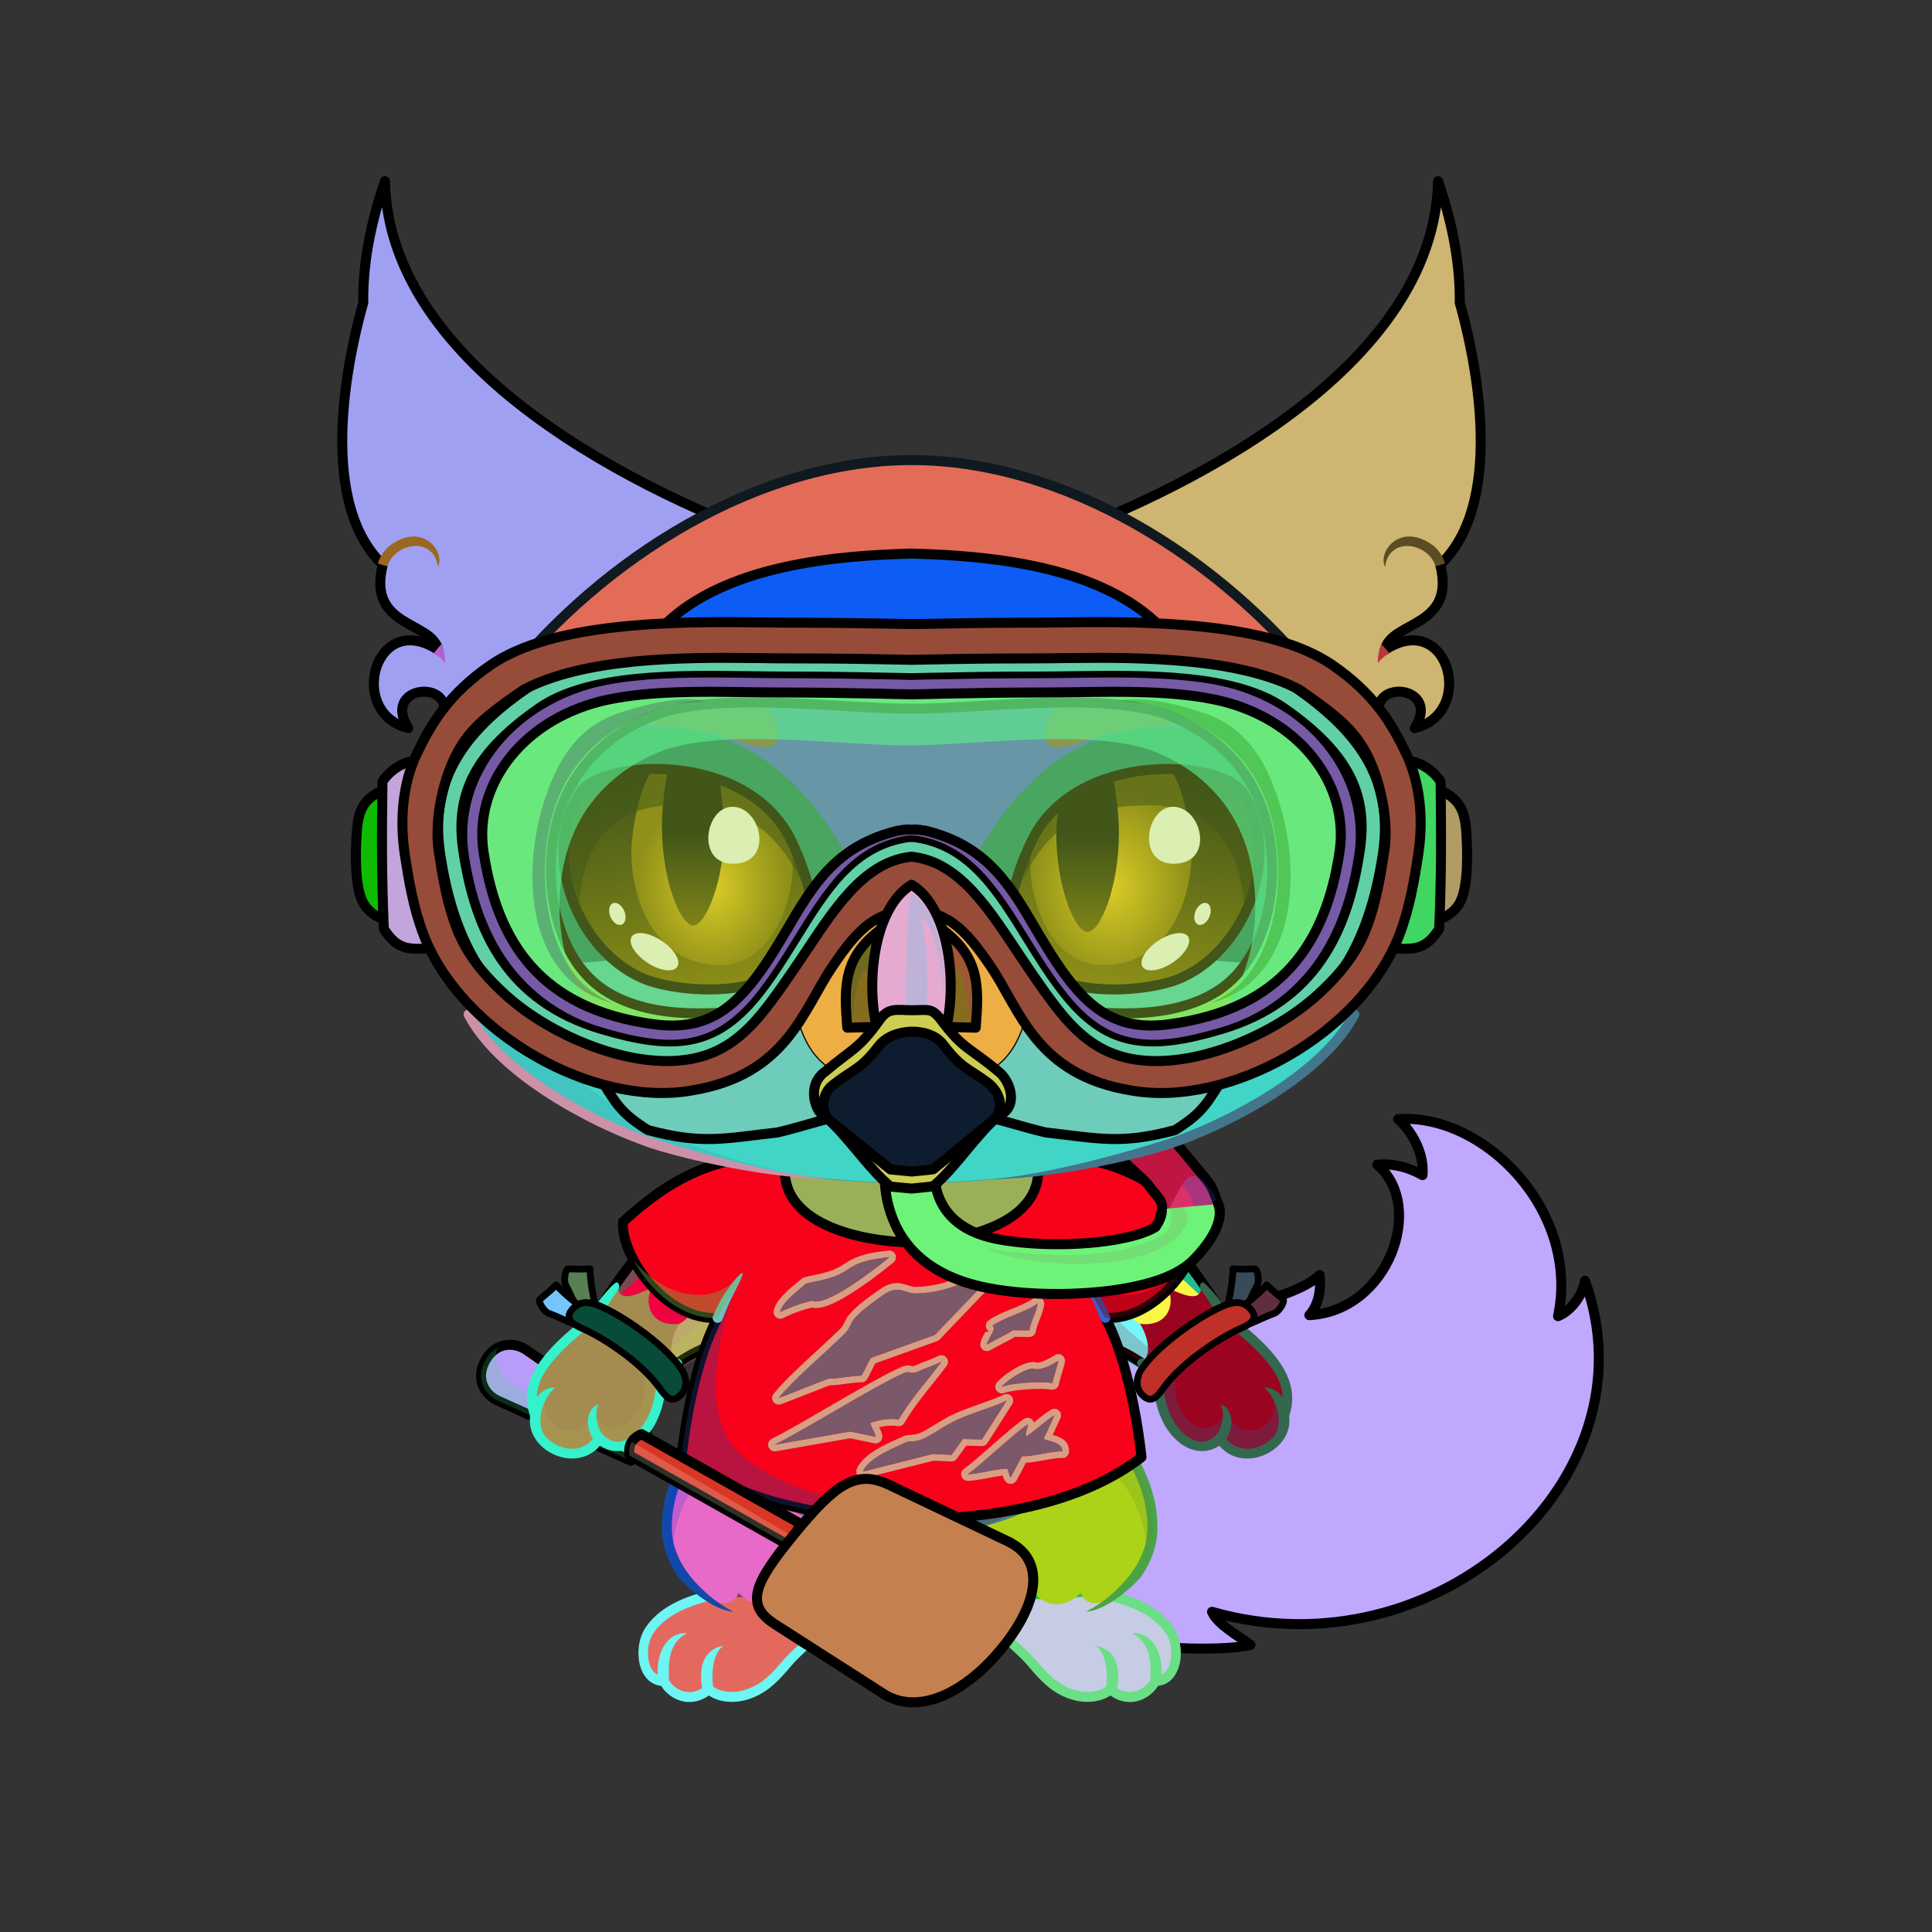 <svg xmlns="http://www.w3.org/2000/svg" xmlns:xlink="http://www.w3.org/1999/xlink" style="shape-rendering:geometricPrecision; text-rendering:geometricPrecision; image-rendering:optimizeQuality; fill-rule:evenodd; clip-rule:evenodd" version="1.1" viewBox="0 0 29000 29000" xml:space="preserve"><rect x="0" y="0" width="29000" height="29000" fill="#333333" stroke="none"/><defs><style type="text/css">.BraceletLeather-Mediumfil43new {fill:white;fill-opacity:0.2}
.BraceletLeather-Mediumfil46new {fill:white;fill-rule:nonzero;fill-opacity:0.2}
.BraceletLeather-Mediumfil42new {fill:url(#BraceletLeather-Mediumid14new)}
.BraceletLeather-Mediumstr3new {stroke:black;stroke-width:100;stroke-linecap:round;stroke-linejoin:round}
.BraceletLeather-Mediumfil33new {fill:none}
.BraceletLeather-Mediumfil44new {fill:url(#BraceletLeather-Mediumid88new)}
.BraceletLeather-Mediumfil45new {fill:url(#BraceletLeather-Mediumid672new);fill-rule:nonzero}
.BraceletLeather-Mediumstr4new {stroke:black;stroke-width:100}
.BraceletLeather-Mediumfil47new {fill:none;fill-rule:nonzero}
.BraceletLeather-Mediumfil48new {fill:url(#BraceletLeather-Mediumid15new)}
.BraceletLeather-Mediumfil49new {fill:url(#BraceletLeather-Mediumid207new)}
.BraceletLeather-Mediumfil50new {fill:url(#BraceletLeather-Mediumid690new);fill-rule:nonzero}
.HairBack-Fox0fil0 {fill:none}
.Tail-Fox9fil14 {fill:url(#Tail-Fox9id168)}
.Tail-Fox9fil12 {fill:#bfb5a3;fill-opacity:0.502}
.Tail-Fox9fil8 {fill:black;fill-opacity:0.2}
.Tail-Fox9fil0 {fill:none}
.Tail-Fox9str0 {stroke:black;stroke-width:150;stroke-linecap:round;stroke-linejoin:round}
.RightFoot-Fox0fil20 {fill:url(#RightFoot-Fox0id163)}
.RightFoot-Fox0fil8 {fill:black;fill-opacity:0.2}
.RightFoot-Fox0fil0 {fill:none}
.RightFoot-Fox0fil18 {fill:black;fill-rule:nonzero}
.RightLeg-Fox0fil23 {fill:url(#RightLeg-Fox0id41)}
.RightLeg-Fox0fil18 {fill:black;fill-rule:nonzero}
.RightLeg-Fox0fil8 {fill:black;fill-opacity:0.2}
.LeftFoot-Fox0fil29 {fill:url(#LeftFoot-Fox0id166)}
.LeftFoot-Fox0fil8 {fill:black;fill-opacity:0.2}
.LeftFoot-Fox0fil0 {fill:none}
.LeftFoot-Fox0fil18 {fill:black;fill-rule:nonzero}
.LeftLeg-Fox0fil32 {fill:url(#LeftLeg-Fox0id44)}
.LeftLeg-Fox0fil18 {fill:black;fill-rule:nonzero}
.LeftLeg-Fox0fil8 {fill:black;fill-opacity:0.2}
.RightHand-Fox2fil34 {fill:url(#RightHand-Fox2id128)}
.RightHand-Fox2fil36 {fill:url(#RightHand-Fox2id105)}
.RightHand-Fox2fil8 {fill:black;fill-opacity:0.2}
.RightHand-Fox2fil0 {fill:none}
.RightHand-Fox2str0 {stroke:black;stroke-width:150;stroke-linecap:round;stroke-linejoin:round}
.RightPaw-Fox0fil39 {fill:url(#RightPaw-Fox0id92)}
.RightPaw-Fox0fil8 {fill:black;fill-opacity:0.2}
.RightPaw-Fox0fil18 {fill:black;fill-rule:nonzero}
.LeftHand-Fox2fil44 {fill:url(#LeftHand-Fox2id144)}
.LeftHand-Fox2fil46 {fill:url(#LeftHand-Fox2id125)}
.LeftHand-Fox2fil8 {fill:black;fill-opacity:0.2}
.LeftHand-Fox2fil0 {fill:none}
.LeftHand-Fox2str0 {stroke:black;stroke-width:150;stroke-linecap:round;stroke-linejoin:round}
.LeftPaw-Fox0fil48 {fill:url(#LeftPaw-Fox0id151)}
.LeftPaw-Fox0fil8 {fill:black;fill-opacity:0.2}
.LeftPaw-Fox0fil18 {fill:black;fill-rule:nonzero}
.Body-Fox0fil53 {fill:url(#Body-Fox0id192)}
.Body-Fox0fil8 {fill:black;fill-opacity:0.2}
.Body-Fox0fil18 {fill:black;fill-rule:nonzero}
.Body-Fox0fil54 {fill:#fffefd;fill-opacity:0.502}
.Ears-Fox9fil110 {fill:url(#Ears-Fox9id119)}
.Ears-Fox9fil57 {fill:black;fill-opacity:0.102}
.Ears-Fox9fil114 {fill:url(#Ears-Fox9id16)}
.Ears-Fox9fil2 {fill:black}
.Ears-Fox9fil18 {fill:black;fill-rule:nonzero}
.Ears-Fox9fil112 {fill:url(#Ears-Fox9id89)}
.Ears-Fox9fil115 {fill:url(#Ears-Fox9id14)}
.Ears-Fox9fil0 {fill:none}
.Ears-Fox9str0 {stroke:black;stroke-width:150;stroke-linecap:round;stroke-linejoin:round}
.Head-Fox5fil136 {fill:url(#Head-Fox5id113)}
.Head-Fox5fil137 {fill:url(#Head-Fox5id143)}
.Head-Fox5fil138 {fill:url(#Head-Fox5id80)}
.Head-Fox5fil8 {fill:black;fill-opacity:0.2}
.Head-Fox5fil18 {fill:black;fill-rule:nonzero}
.Mouth-Fox6fil2 {fill:black}
.Mouth-Fox6fil0 {fill:none}
.Mouth-Fox6str0 {stroke:black;stroke-width:150;stroke-linecap:round;stroke-linejoin:round}
.Mouth-Fox6fil142 {fill:white}
.Mouth-Fox6str2 {stroke:black;stroke-width:129.99;stroke-linecap:round;stroke-linejoin:round}
.Eyes-Fox5fil150 {fill:#998b73}
.Eyes-Fox5fil8 {fill:black;fill-opacity:0.2}
.Eyes-Fox5fil178 {fill:url(#Eyes-Fox5id190)}
.Eyes-Fox5fil179 {fill:url(#Eyes-Fox5id205)}
.Eyes-Fox5fil180 {fill:url(#Eyes-Fox5id158)}
.Eyes-Fox5fil4 {fill:black;fill-opacity:0.502}
.Eyes-Fox5fil142 {fill:white}
.Eyes-Fox5fil181 {fill:url(#Eyes-Fox5id13)}
.Eyes-Fox5fil182 {fill:url(#Eyes-Fox5id204)}
.Eyes-Fox5fil183 {fill:url(#Eyes-Fox5id109)}
.Eyes-Fox5fil0 {fill:none}
.Eyes-Fox5str1 {stroke:black;stroke-width:150}
.Moustache-Fox0fil0 {fill:none}
.Nose-Fox0fil215 {fill:url(#Nose-Fox0id189)}
.Nose-Fox0str0 {stroke:black;stroke-width:150;stroke-linecap:round;stroke-linejoin:round}
.Hair-Fox0fil0 {fill:none}
.WeaponFlySwatterBack-Mediumfil1 {fill:black;fill-rule:nonzero;fill-opacity:0.2}
.WeaponFlySwatterBack-Mediumfil0 {fill:url(#WeaponFlySwatterBack-Mediumid26);fill-rule:nonzero}
.WeaponFlySwatterBack-Mediumstr0 {stroke:black;stroke-width:150;stroke-linecap:round;stroke-linejoin:round}
.WeaponFlySwatter-Mediumfil3 {fill:black;fill-opacity:0.2}
.WeaponFlySwatter-Mediumfil4 {fill:url(#WeaponFlySwatter-Mediumid24);fill-rule:nonzero}
.WeaponFlySwatter-Mediumfil1 {fill:black;fill-rule:nonzero;fill-opacity:0.2}
.WeaponFlySwatter-Mediumfil2 {fill:url(#WeaponFlySwatter-Mediumid0)}
.WeaponFlySwatter-Mediumstr0 {stroke:black;stroke-width:150;stroke-linecap:round;stroke-linejoin:round}
.WeaponFlySwatter-Mediumfil5 {fill:none;fill-rule:nonzero}
.WeaponFlySwatter-Mediumstr1 {stroke:black;stroke-width:150}
.NecklaceTornShirtGreen-Mediumfil7 {fill:url(#NecklaceTornShirtGreen-Mediumid0)}
.NecklaceTornShirtGreen-Mediumfil2 {fill:black;fill-opacity:0.302}
.NecklaceTornShirtGreen-Mediumfil3 {fill:black}
.NecklaceTornShirtGreen-Mediumfil4 {fill:black;fill-opacity:0.502}
.NecklaceTornShirtGreen-Mediumfil1 {fill:none}
.NecklaceTornShirtGreen-Mediumfil5 {fill:black;fill-rule:nonzero}
.NecklaceTornShirtGreen-Mediumfil6 {fill:black;fill-opacity:0.4}
.NecklaceTornShirtGreen-Mediumstr1 {stroke:black;stroke-width:150;stroke-linecap:round;stroke-linejoin:round}
.HeadDiverSetBack-Mediumfil213 {fill:url(#HeadDiverSetBack-Mediumid234);fill-rule:nonzero}
.HeadDiverSetBack-Mediumfil212 {fill:#1D1F20;fill-rule:nonzero}
.HeadDiverSetBack-Mediumfil100 {fill:none;fill-rule:nonzero}
.HeadDiverSetBack-Mediumstr0 {stroke:black;stroke-width:150;stroke-linecap:round;stroke-linejoin:round}
.HeadDiverSet-Mediumfil239 {fill:url(#HeadDiverSet-Mediumid204)}
.HeadDiverSet-Mediumfil64 {fill:#BFE4FF;fill-opacity:0.188}
.HeadDiverSet-Mediumfil143 {fill:black;fill-opacity:0.2}
.HeadDiverSet-Mediumfil216 {fill:#0F191F;fill-opacity:0.651}
.HeadDiverSet-Mediumfil217 {fill:#858280;fill-opacity:0.4}
.HeadDiverSet-Mediumfil218 {fill:#FF4C00;fill-opacity:0.4}
.HeadDiverSet-Mediumfil240 {fill:url(#HeadDiverSet-Mediumid3)}
.HeadDiverSet-Mediumfil156 {fill:#BFE4FF;fill-opacity:0.251}
.HeadDiverSet-Mediumfil242 {fill:url(#HeadDiverSet-Mediumid0)}
.HeadDiverSet-Mediumfil222 {fill:#FFE5BF;fill-opacity:0.231}
.HeadDiverSet-Mediumfil248 {fill:url(#HeadDiverSet-Mediumid219);fill-rule:nonzero}
.HeadDiverSet-Mediumfil249 {fill:url(#HeadDiverSet-Mediumid209);fill-rule:nonzero}
.HeadDiverSet-Mediumfil158 {fill:#BFE4FF;fill-opacity:0.2}
.HeadDiverSet-Mediumfil250 {fill:url(#HeadDiverSet-Mediumid220);fill-rule:nonzero}
.HeadDiverSet-Mediumfil233 {fill:black;fill-rule:nonzero;fill-opacity:0.302}
.HeadDiverSet-Mediumfil236 {fill:#FFE5BF;fill-opacity:0.349}
.HeadDiverSet-Mediumfil96 {fill:black}
.HeadDiverSet-Mediumfil238 {fill:#FFE5BF;fill-rule:nonzero;fill-opacity:0.149}
.HeadDiverSet-Mediumfil9 {fill:none}
.HeadDiverSet-Mediumstr4 {stroke:#0F191F;stroke-width:150;stroke-linecap:round;stroke-linejoin:round}
.HeadDiverSet-Mediumfil215 {fill:#0F191F}
.HeadDiverSet-Mediumstr0 {stroke:black;stroke-width:150;stroke-linecap:round;stroke-linejoin:round}
.HeadDiverSet-Mediumfil241 {fill:url(#HeadDiverSet-Mediumid206);fill-rule:nonzero}
.HeadDiverSet-Mediumfil243 {fill:url(#HeadDiverSet-Mediumid136)}
.HeadDiverSet-Mediumfil244 {fill:url(#HeadDiverSet-Mediumid150)}
.HeadDiverSet-Mediumfil245 {fill:url(#HeadDiverSet-Mediumid205);fill-rule:nonzero}
.HeadDiverSet-Mediumstr2 {stroke:black;stroke-width:100;stroke-linecap:round;stroke-linejoin:round}
.HeadDiverSet-Mediumfil246 {fill:url(#HeadDiverSet-Mediumid104)}
.HeadDiverSet-Mediumfil247 {fill:url(#HeadDiverSet-Mediumid155)}
.HeadDiverSet-Mediumstr5 {stroke:black;stroke-width:17.64}
.HeadDiverSet-Mediumfil100 {fill:none;fill-rule:nonzero}
.HeadDiverSet-Mediumfil251 {fill:url(#HeadDiverSet-Mediumid149)}
.HeadDiverSet-Mediumfil252 {fill:url(#HeadDiverSet-Mediumid44)}
.HeadDiverSet-Mediumfil253 {fill:url(#HeadDiverSet-Mediumid69)}
</style><linearGradient gradientUnits="userSpaceOnUse" id="BraceletLeather-Mediumid14new" x1="8682.96" x2="8745.92" y1="19682.8" y2="19053.1">
   <stop offset="0" style="stop-opacity:1; stop-color:#683501"/>
   <stop offset="1" style="stop-opacity:1; stop-color:#B08227"/>
  </linearGradient><linearGradient gradientUnits="userSpaceOnUse" id="BraceletLeather-Mediumid88new" x1="8626.8" x2="8294.02" xlink:href="#BraceletLeather-Mediumid14new" y1="19859" y2="19314.4">
  </linearGradient><linearGradient gradientUnits="userSpaceOnUse" id="BraceletLeather-Mediumid672new" x1="8784.44" x2="10049.5" y1="19759" y2="20796.3">
   <stop offset="0" style="stop-opacity:1; stop-color:#643300"/>
   <stop offset="0.322" style="stop-opacity:1; stop-color:#B5872A"/>
   <stop offset="1" style="stop-opacity:1; stop-color:#643300"/>
  </linearGradient><linearGradient gradientUnits="userSpaceOnUse" id="BraceletLeather-Mediumid15new" x1="18680.9" x2="18617.9" xlink:href="#BraceletLeather-Mediumid14new" y1="19682.8" y2="19053.1">
  </linearGradient><linearGradient gradientUnits="userSpaceOnUse" id="BraceletLeather-Mediumid207new" x1="18737" x2="19069.8" xlink:href="#BraceletLeather-Mediumid14new" y1="19859" y2="19314.4">
  </linearGradient><linearGradient gradientUnits="userSpaceOnUse" id="BraceletLeather-Mediumid690new" x1="18579.4" x2="17314.3" xlink:href="#BraceletLeather-Mediumid672new" y1="19759" y2="20796.3">
  </linearGradient><linearGradient gradientUnits="objectBoundingBox" id="Tail-Fox9id168" x1="21.648%" x2="78.352%" y1="90.185%" y2="9.815%">
   <stop offset="0" style="stop-opacity:1; stop-color:#cccfa9"/>
   <stop offset="0.569" style="stop-opacity:1; stop-color:#f4f6d6"/>
   <stop offset="1" style="stop-opacity:1; stop-color:#ffffff"/>
  </linearGradient><linearGradient gradientUnits="userSpaceOnUse" id="RightFoot-Fox0id163" x1="16304.9" x2="16304.9" xlink:href="#RightFoot-Fox0id14" y1="23252.2" y2="25473.4">
  </linearGradient><linearGradient gradientUnits="objectBoundingBox" id="RightLeg-Fox0id41" x1="23.32%" x2="76.68%" y1="93.65%" y2="6.35%">
   <stop offset="0" style="stop-opacity:1; stop-color:#ffffff"/>
   <stop offset="0.2" style="stop-opacity:1; stop-color:#ffffff"/>
   <stop offset="1" style="stop-opacity:1; stop-color:#f4f6d6"/>
  </linearGradient><linearGradient gradientUnits="userSpaceOnUse" id="LeftFoot-Fox0id166" x1="11002.8" x2="11002.8" xlink:href="#LeftFoot-Fox0id14" y1="23252.1" y2="25473.4">
  </linearGradient><linearGradient gradientUnits="objectBoundingBox" id="LeftLeg-Fox0id44" x1="76.68%" x2="23.32%" xlink:href="#LeftLeg-Fox0id41" y1="93.65%" y2="6.35%">
  </linearGradient><linearGradient gradientUnits="objectBoundingBox" id="RightHand-Fox2id128" x1="19.715%" x2="80.285%" y1="10.418%" y2="89.581%">
   <stop offset="0" style="stop-opacity:1; stop-color:#cccfa9"/>
   <stop offset="0.02" style="stop-opacity:1; stop-color:#cccfa9"/>
   <stop offset="0.722" style="stop-opacity:1; stop-color:#f4f6d6"/>
   <stop offset="1" style="stop-opacity:1; stop-color:#f4f6d6"/>
  </linearGradient><linearGradient gradientUnits="userSpaceOnUse" id="RightHand-Fox2id105" x1="16599.7" x2="17085.6" xlink:href="#RightHand-Fox2id0" y1="19453.2" y2="20462.8">
  </linearGradient><linearGradient gradientUnits="userSpaceOnUse" id="RightPaw-Fox0id92" x1="18753.4" x2="17671.1" y1="21628.2" y2="19462.6">
   <stop offset="0" style="stop-opacity:1; stop-color:#bfb5a3"/>
   <stop offset="1" style="stop-opacity:1; stop-color:#cccfa9"/>
  </linearGradient><linearGradient gradientUnits="objectBoundingBox" id="LeftHand-Fox2id144" x1="80.285%" x2="19.715%" xlink:href="#LeftHand-Fox2id128" y1="10.418%" y2="89.581%">
  </linearGradient><linearGradient gradientUnits="userSpaceOnUse" id="LeftHand-Fox2id125" x1="10707.7" x2="10222.3" xlink:href="#LeftHand-Fox2id0" y1="19453.1" y2="20462.8">
  </linearGradient><linearGradient gradientUnits="userSpaceOnUse" id="LeftPaw-Fox0id151" x1="8539.59" x2="9651.19" xlink:href="#LeftPaw-Fox0id92" y1="21657.5" y2="19433.3">
  </linearGradient><linearGradient gradientUnits="objectBoundingBox" id="Body-Fox0id192" x1="50%" x2="50%" y1="0%" y2="100%">
   <stop offset="0" style="stop-opacity:1; stop-color:#cccfa9"/>
   <stop offset="0.102" style="stop-opacity:1; stop-color:#cccfa9"/>
   <stop offset="0.522" style="stop-opacity:1; stop-color:#f4f6d6"/>
   <stop offset="1" style="stop-opacity:1; stop-color:#ffffff"/>
  </linearGradient><linearGradient gradientUnits="objectBoundingBox" id="Ears-Fox9id119" x1="105.9%" x2="0%" xlink:href="#Ears-Fox9id0" y1="64.151%" y2="35.849%">
  </linearGradient><linearGradient gradientUnits="userSpaceOnUse" id="Ears-Fox9id16" x1="11459.9" x2="6006.9" xlink:href="#Ears-Fox9id14" y1="9993.71" y2="4540.69">
  </linearGradient><linearGradient gradientUnits="objectBoundingBox" id="Ears-Fox9id89" x1="0%" x2="105.9%" xlink:href="#Ears-Fox9id0" y1="64.151%" y2="35.849%">
  </linearGradient><linearGradient gradientUnits="userSpaceOnUse" id="Head-Fox5id113" x1="13681.9" x2="13681.9" xlink:href="#Head-Fox5id94" y1="17555.5" y2="7384.8">
  </linearGradient><linearGradient gradientUnits="userSpaceOnUse" id="Head-Fox5id143" x1="13681.9" x2="13681.9" xlink:href="#Head-Fox5id75" y1="17756" y2="10913.5">
  </linearGradient><linearGradient gradientUnits="userSpaceOnUse" id="Head-Fox5id80" x1="13681.9" x2="13681.9" y1="13952.3" y2="17755.4">
   <stop offset="0" style="stop-opacity:1; stop-color:#fffefd"/>
   <stop offset="0.42" style="stop-opacity:1; stop-color:#fffefd"/>
   <stop offset="1" style="stop-opacity:1; stop-color:#f2ebe4"/>
  </linearGradient><linearGradient gradientUnits="userSpaceOnUse" id="Eyes-Fox5id190" x1="10645.4" x2="9996.92" xlink:href="#Eyes-Fox5id11" y1="14973.4" y2="11421">
  </linearGradient><radialGradient cx="10689.1" cy="13309.4" fx="10689.1" fy="13309.4" gradientTransform="matrix(0.823 -0 -0 1 1892 0)" gradientUnits="userSpaceOnUse" id="Eyes-Fox5id205" r="1394.17" xlink:href="#Eyes-Fox5id201">
  </radialGradient><linearGradient gradientUnits="userSpaceOnUse" id="Eyes-Fox5id158" x1="10405.5" x2="10405.5" xlink:href="#Eyes-Fox5id3" y1="11534.6" y2="13891.9">
  </linearGradient><linearGradient gradientUnits="userSpaceOnUse" id="Eyes-Fox5id13" x1="16739.6" x2="17345.8" xlink:href="#Eyes-Fox5id11" y1="14857.6" y2="11536.9">
  </linearGradient><radialGradient cx="16674.8" cy="13309.4" fx="16674.8" fy="13309.4" gradientTransform="matrix(-0.823 -0 -0 1 30397 0)" gradientUnits="userSpaceOnUse" id="Eyes-Fox5id204" r="1472.58" xlink:href="#Eyes-Fox5id201">
  </radialGradient><linearGradient gradientUnits="userSpaceOnUse" id="Eyes-Fox5id109" x1="16324.9" x2="16324.9" xlink:href="#Eyes-Fox5id3" y1="11632.5" y2="13989.8">
  </linearGradient><linearGradient gradientUnits="userSpaceOnUse" id="Nose-Fox0id189" x1="13681.9" x2="13681.9" y1="14170" y2="14789.2">
   <stop offset="0" style="stop-opacity:1; stop-color:#FFCCCC"/>
   <stop offset="1" style="stop-opacity:1; stop-color:#453F2C"/>
  </linearGradient><linearGradient gradientUnits="userSpaceOnUse" id="WeaponFlySwatterBack-Mediumid26" x1="7745.86" x2="9181.7" xlink:href="#WeaponFlySwatterBack-Mediumid24" y1="21810.6" y2="20301.7">
  </linearGradient><linearGradient gradientUnits="userSpaceOnUse" id="WeaponFlySwatter-Mediumid24" x1="12160.4" x2="14712.1" y1="25216.2" y2="22534.8">
   <stop offset="0" style="stop-opacity:1; stop-color:#008011"/>
   <stop offset="1" style="stop-opacity:1; stop-color:#00BD55"/>
  </linearGradient><linearGradient gradientUnits="userSpaceOnUse" id="WeaponFlySwatter-Mediumid0" x1="9457.05" x2="12008.3" y1="22428.9" y2="22293.2">
   <stop offset="0" style="stop-opacity:1; stop-color:#787878"/>
   <stop offset="1" style="stop-opacity:1; stop-color:#D6D6D6"/>
  </linearGradient><linearGradient gradientUnits="userSpaceOnUse" id="NecklaceTornShirtGreen-Mediumid0" x1="13681.9" x2="13681.9" y1="22800.8" y2="17350.8">
   <stop offset="0" style="stop-opacity:1; stop-color:#393C2B"/>
   <stop offset="1" style="stop-opacity:1; stop-color:#796F39"/>
  </linearGradient><linearGradient gradientUnits="objectBoundingBox" id="HeadDiverSetBack-Mediumid234" x1="1.64336e-14%" x2="1.64336e-14%" xlink:href="#HeadDiverSetBack-Mediumid220" y1="100%" y2="1.88708e-14%">
  </linearGradient><radialGradient cx="15154.6" cy="7671.44" fx="15154.6" fy="7671.44" gradientTransform="matrix(1.439 -0.114 0.375 0.436 -9530 6052)" gradientUnits="userSpaceOnUse" id="HeadDiverSet-Mediumid204" r="3432.52" xlink:href="#HeadDiverSet-Mediumid203">
  </radialGradient><linearGradient gradientUnits="objectBoundingBox" id="HeadDiverSet-Mediumid3" x1="0%" x2="100%" xlink:href="#HeadDiverSet-Mediumid0" y1="50%" y2="50%">
  </linearGradient><linearGradient gradientUnits="objectBoundingBox" id="HeadDiverSet-Mediumid219" x1="32.9%" x2="67.07%" xlink:href="#HeadDiverSet-Mediumid211" y1="100%" y2="1.64709e-14%">
  </linearGradient><linearGradient gradientUnits="objectBoundingBox" id="HeadDiverSet-Mediumid209" x1="58.52%" x2="41.45%" y1="0%" y2="100%">
   <stop offset="0" style="stop-opacity:1; stop-color:#FFE5BF"/>
   <stop offset="0.569" style="stop-opacity:1; stop-color:#FFC169"/>
   <stop offset="0.659" style="stop-opacity:1; stop-color:#FFA25B"/>
   <stop offset="1" style="stop-opacity:1; stop-color:#FFAE52"/>
  </linearGradient><linearGradient gradientUnits="objectBoundingBox" id="HeadDiverSet-Mediumid220" x1="32.95%" x2="67.02%" y1="100%" y2="0%">
   <stop offset="0" style="stop-opacity:1; stop-color:#0F191F"/>
   <stop offset="0.62" style="stop-opacity:1; stop-color:#434D52"/>
   <stop offset="1" style="stop-opacity:1; stop-color:#212121"/>
  </linearGradient><linearGradient gradientUnits="objectBoundingBox" id="HeadDiverSet-Mediumid206" x1="0%" x2="100%" y1="50%" y2="50%">
   <stop offset="0" style="stop-opacity:1; stop-color:#2E2828"/>
   <stop offset="0.49" style="stop-opacity:1; stop-color:#949191"/>
   <stop offset="0.62" style="stop-opacity:1; stop-color:#AFADAD"/>
   <stop offset="0.831" style="stop-opacity:1; stop-color:#382323"/>
   <stop offset="1" style="stop-opacity:1; stop-color:#4A4646"/>
  </linearGradient><linearGradient gradientUnits="objectBoundingBox" id="HeadDiverSet-Mediumid136" x1="1.84839e-13%" x2="109.761%" xlink:href="#HeadDiverSet-Mediumid30" y1="52.01%" y2="47.98%">
  </linearGradient><linearGradient gradientUnits="objectBoundingBox" id="HeadDiverSet-Mediumid150" x1="109.76%" x2="0%" xlink:href="#HeadDiverSet-Mediumid49" y1="52.01%" y2="47.98%">
  </linearGradient><linearGradient gradientUnits="objectBoundingBox" id="HeadDiverSet-Mediumid205" x1="0%" x2="100%" y1="50%" y2="50%">
   <stop offset="0" style="stop-opacity:1; stop-color:#0F191F"/>
   <stop offset="0.31" style="stop-opacity:1; stop-color:#1A1C20"/>
   <stop offset="0.549" style="stop-opacity:1; stop-color:#45403B"/>
   <stop offset="0.702" style="stop-opacity:1; stop-color:#281F21"/>
   <stop offset="1" style="stop-opacity:1; stop-color:#2E1F1F"/>
  </linearGradient><linearGradient gradientUnits="objectBoundingBox" id="HeadDiverSet-Mediumid104" x1="0%" x2="149.7%" xlink:href="#HeadDiverSet-Mediumid15" y1="60.86%" y2="39.13%">
  </linearGradient><linearGradient gradientUnits="objectBoundingBox" id="HeadDiverSet-Mediumid155" x1="149.69%" x2="0%" xlink:href="#HeadDiverSet-Mediumid8" y1="60.86%" y2="39.13%">
  </linearGradient><linearGradient gradientUnits="objectBoundingBox" id="HeadDiverSet-Mediumid149" x1="0.09%" x2="99.38%" xlink:href="#HeadDiverSet-Mediumid14" y1="46.35%" y2="53.14%">
  </linearGradient><linearGradient gradientUnits="objectBoundingBox" id="HeadDiverSet-Mediumid44" x1="14.63%" x2="86.53%" xlink:href="#HeadDiverSet-Mediumid1" y1="84.54%" y2="15.97%">
  </linearGradient><linearGradient gradientUnits="objectBoundingBox" id="HeadDiverSet-Mediumid69" x1="14.17%" x2="86.6%" xlink:href="#HeadDiverSet-Mediumid41" y1="84.189%" y2="14.84%">
  </linearGradient><linearGradient gradientUnits="userSpaceOnUse" id="RightFoot-Fox0id14" x1="15903.9" x2="21356.9" y1="9993.71" y2="4540.69">
   <stop offset="0" style="stop-opacity:1; stop-color:#cccfa9"/>
   <stop offset="1" style="stop-opacity:1; stop-color:#bfb5a3"/>
  </linearGradient><linearGradient gradientUnits="userSpaceOnUse" id="LeftFoot-Fox0id14" x1="15903.9" x2="21356.9" y1="9993.71" y2="4540.69">
   <stop offset="0" style="stop-opacity:1; stop-color:#cccfa9"/>
   <stop offset="1" style="stop-opacity:1; stop-color:#bfb5a3"/>
  </linearGradient><linearGradient gradientUnits="objectBoundingBox" id="LeftLeg-Fox0id41" x1="23.32%" x2="76.68%" y1="93.65%" y2="6.35%">
   <stop offset="0" style="stop-opacity:1; stop-color:#ffffff"/>
   <stop offset="0.2" style="stop-opacity:1; stop-color:#ffffff"/>
   <stop offset="1" style="stop-opacity:1; stop-color:#f4f6d6"/>
  </linearGradient><linearGradient gradientUnits="userSpaceOnUse" id="RightHand-Fox2id0" x1="20255.9" x2="20255.9" y1="13203.8" y2="6228.15">
   <stop offset="0" style="stop-opacity:1; stop-color:#f2ebe4"/>
   <stop offset="1" style="stop-opacity:1; stop-color:#fffefd"/>
  </linearGradient><linearGradient gradientUnits="objectBoundingBox" id="LeftHand-Fox2id128" x1="19.715%" x2="80.285%" y1="10.418%" y2="89.581%">
   <stop offset="0" style="stop-opacity:1; stop-color:#cccfa9"/>
   <stop offset="0.02" style="stop-opacity:1; stop-color:#cccfa9"/>
   <stop offset="0.722" style="stop-opacity:1; stop-color:#f4f6d6"/>
   <stop offset="1" style="stop-opacity:1; stop-color:#f4f6d6"/>
  </linearGradient><linearGradient gradientUnits="userSpaceOnUse" id="LeftHand-Fox2id0" x1="20255.9" x2="20255.9" y1="13203.8" y2="6228.15">
   <stop offset="0" style="stop-opacity:1; stop-color:#f2ebe4"/>
   <stop offset="1" style="stop-opacity:1; stop-color:#fffefd"/>
  </linearGradient><linearGradient gradientUnits="userSpaceOnUse" id="LeftPaw-Fox0id92" x1="18753.4" x2="17671.1" y1="21628.2" y2="19462.6">
   <stop offset="0" style="stop-opacity:1; stop-color:#bfb5a3"/>
   <stop offset="1" style="stop-opacity:1; stop-color:#cccfa9"/>
  </linearGradient><linearGradient gradientUnits="userSpaceOnUse" id="Ears-Fox9id0" x1="20255.9" x2="20255.9" y1="13203.8" y2="6228.15">
   <stop offset="0" style="stop-opacity:1; stop-color:#f2ebe4"/>
   <stop offset="1" style="stop-opacity:1; stop-color:#fffefd"/>
  </linearGradient><linearGradient gradientUnits="userSpaceOnUse" id="Ears-Fox9id14" x1="15903.9" x2="21356.9" y1="9993.71" y2="4540.69">
   <stop offset="0" style="stop-opacity:1; stop-color:#cccfa9"/>
   <stop offset="1" style="stop-opacity:1; stop-color:#bfb5a3"/>
  </linearGradient><linearGradient gradientUnits="objectBoundingBox" id="Head-Fox5id94" x1="50%" x2="50%" y1="100%" y2="0%">
   <stop offset="0" style="stop-opacity:1; stop-color:#cccfa9"/>
   <stop offset="0.4" style="stop-opacity:1; stop-color:#f4f6d6"/>
   <stop offset="1" style="stop-opacity:1; stop-color:#ffffff"/>
  </linearGradient><linearGradient gradientUnits="userSpaceOnUse" id="Head-Fox5id75" x1="13682" x2="13682" y1="17756" y2="11596.6">
   <stop offset="0" style="stop-opacity:1; stop-color:#f4f6d6"/>
   <stop offset="0.49" style="stop-opacity:1; stop-color:#ffffff"/>
   <stop offset="1" style="stop-opacity:1; stop-color:#ffffff"/>
  </linearGradient><linearGradient gradientUnits="userSpaceOnUse" id="Eyes-Fox5id11" x1="16664.8" x2="17411" y1="14898.5" y2="11291.1">
   <stop offset="0" style="stop-opacity:1; stop-color:#806000"/>
   <stop offset="1" style="stop-opacity:1; stop-color:black"/>
  </linearGradient><radialGradient cx="17048.5" cy="13240.1" fx="17048.5" fy="13240.1" gradientTransform="matrix(-1 -0 -0 0.892 34097 1434)" gradientUnits="userSpaceOnUse" id="Eyes-Fox5id201" r="1855.37">
   <stop offset="0" style="stop-opacity:1; stop-color:#ffc419"/>
   <stop offset="1" style="stop-opacity:1; stop-color:#806000"/>
  </radialGradient><linearGradient gradientUnits="userSpaceOnUse" id="Eyes-Fox5id3" x1="16867.8" x2="16867.8" y1="11330.3" y2="14359.1">
   <stop offset="0" style="stop-opacity:1; stop-color:black"/>
   <stop offset="0.4" style="stop-opacity:1; stop-color:black"/>
   <stop offset="1" style="stop-opacity:1; stop-color:#664c00"/>
  </linearGradient><linearGradient gradientUnits="userSpaceOnUse" id="WeaponFlySwatterBack-Mediumid24" x1="12160.4" x2="14712.1" y1="25216.2" y2="22534.8">
   <stop offset="0" style="stop-opacity:1; stop-color:#008011"/>
   <stop offset="1" style="stop-opacity:1; stop-color:#00BD55"/>
  </linearGradient><linearGradient gradientUnits="objectBoundingBox" id="HeadDiverSetBack-Mediumid220" x1="32.95%" x2="67.02%" y1="100%" y2="0%">
   <stop offset="0" style="stop-opacity:1; stop-color:#0F191F"/>
   <stop offset="0.62" style="stop-opacity:1; stop-color:#434D52"/>
   <stop offset="1" style="stop-opacity:1; stop-color:#212121"/>
  </linearGradient><radialGradient cx="15124" cy="9940.44" fx="15124" fy="9940.44" gradientTransform="matrix(1.391 -0.11 0.363 0.421 -9527 7416)" gradientUnits="userSpaceOnUse" id="HeadDiverSet-Mediumid203" r="3549.44">
   <stop offset="0" style="stop-opacity:1; stop-color:#575251"/>
   <stop offset="1" style="stop-opacity:1; stop-color:#0F191F"/>
  </radialGradient><linearGradient gradientUnits="objectBoundingBox" id="HeadDiverSet-Mediumid0" x1="0%" x2="100%" y1="50%" y2="50%">
   <stop offset="0" style="stop-opacity:1; stop-color:#241D1D"/>
   <stop offset="0.29" style="stop-opacity:1; stop-color:#171D1F"/>
   <stop offset="0.561" style="stop-opacity:1; stop-color:#60797E"/>
   <stop offset="0.769" style="stop-opacity:1; stop-color:#344145"/>
   <stop offset="1" style="stop-opacity:1; stop-color:#3D2E2E"/>
  </linearGradient><linearGradient gradientUnits="userSpaceOnUse" id="HeadDiverSet-Mediumid211" x1="3547.5" x2="4918.12" y1="21765" y2="20574">
   <stop offset="0" style="stop-opacity:1; stop-color:#B53900"/>
   <stop offset="0.431" style="stop-opacity:1; stop-color:#FF781E"/>
   <stop offset="1" style="stop-opacity:1; stop-color:#FCA000"/>
  </linearGradient><linearGradient gradientUnits="userSpaceOnUse" id="HeadDiverSet-Mediumid30" x1="6119.24" x2="6755.19" y1="14521" y2="14447">
   <stop offset="0" style="stop-opacity:1; stop-color:#0F191F"/>
   <stop offset="1" style="stop-opacity:1; stop-color:#423E39"/>
  </linearGradient><linearGradient gradientUnits="userSpaceOnUse" id="HeadDiverSet-Mediumid49" x1="20606" x2="21240" y1="14521" y2="14447">
   <stop offset="0" style="stop-opacity:1; stop-color:#0F191F"/>
   <stop offset="1" style="stop-opacity:1; stop-color:#6B6865"/>
  </linearGradient><linearGradient gradientUnits="userSpaceOnUse" id="HeadDiverSet-Mediumid15" x1="6122.26" x2="7637.28" y1="14741.8" y2="14229.5">
   <stop offset="0" style="stop-opacity:1; stop-color:#171717"/>
   <stop offset="1" style="stop-opacity:1; stop-color:#574B3B"/>
  </linearGradient><linearGradient gradientUnits="userSpaceOnUse" id="HeadDiverSet-Mediumid8" x1="19722.2" x2="21243.3" y1="14741.8" y2="14229.5">
   <stop offset="0" style="stop-opacity:1; stop-color:#171717"/>
   <stop offset="1" style="stop-opacity:1; stop-color:#8A7D6C"/>
  </linearGradient><linearGradient gradientUnits="userSpaceOnUse" id="HeadDiverSet-Mediumid14" x1="12559" x2="14825.7" y1="17691.7" y2="17854.4">
   <stop offset="0" style="stop-opacity:1; stop-color:#2B2B2B"/>
   <stop offset="0.18" style="stop-opacity:1; stop-color:#8C8C8C"/>
   <stop offset="0.322" style="stop-opacity:1; stop-color:#4F4F4F"/>
   <stop offset="0.569" style="stop-opacity:1; stop-color:white"/>
   <stop offset="0.702" style="stop-opacity:1; stop-color:#6B6B6B"/>
   <stop offset="0.831" style="stop-opacity:1; stop-color:#949494"/>
   <stop offset="1" style="stop-opacity:1; stop-color:#595959"/>
  </linearGradient><linearGradient gradientUnits="userSpaceOnUse" id="HeadDiverSet-Mediumid1" x1="17896.5" x2="18521.7" y1="20598.8" y2="19786.7">
   <stop offset="0" style="stop-opacity:1; stop-color:#750027"/>
   <stop offset="0.522" style="stop-opacity:1; stop-color:#C71C1C"/>
   <stop offset="1" style="stop-opacity:1; stop-color:#FF4400"/>
  </linearGradient><linearGradient gradientUnits="userSpaceOnUse" id="HeadDiverSet-Mediumid41" x1="13322" x2="14049" y1="18065.3" y2="17508.7">
   <stop offset="0" style="stop-opacity:1; stop-color:#0F191F"/>
   <stop offset="1" style="stop-opacity:1; stop-color:#3B3939"/>
  </linearGradient></defs><g id="HairBack-Fox0">
 <animateTransform additive="sum" attributeName="transform" dur="10" repeatCount="indefinite" type="translate" values="0;0 200;0;0 200;0;0 200;0;0 200;0"/>
  <rect class="HairBack-Fox0fil0" height="908" width="908" x="13228" y="16528"/>
 </g><g id="Tail-Fox9">
  <path class="Tail-Fox9fil14" d="M15078 19187c1357,950 4209,480 4730,-49 23,212 -10,443 -154,603 1185,-62 1753,-1639 1019,-2259 229,-21 459,33 679,157 32,-338 -176,-679 -366,-841 1288,-89 2734,1378 2401,2958 171,-69 359,-277 404,-531 1080,2975 -2233,5930 -5598,4969 84,192 394,359 578,497 -845,212 -6410,-24 -6519,-3566 -317,-317 2374,-2412 2826,-1938z" style="fill:#88663f"/>
  <path class="Tail-Fox9fil12" d="M15078 19187c1357,950 4209,480 4730,-49 23,212 -10,443 -154,603 1185,-62 1753,-1639 1019,-2259 229,-21 459,33 679,157 32,-338 -176,-679 -366,-841 2009,972 1928,3904 -331,4551 248,149 535,188 784,139 -566,823 -2537,1117 -3679,853 54,173 247,383 471,469 -1492,397 -3962,-568 -4577,-1120l421 -2282c453,-252 852,-379 1003,-221z" style="fill:#8f4e90"/>
  <path class="Tail-Fox9fil8" d="M23686 21809c-823,1820 -3145,3055 -5493,2385 84,192 394,359 578,497 -762,191 -5360,18 -6337,-2615 1690,1440 5465,2105 8330,1378 789,-201 2685,-1101 3223,-2827 -40,417 -126,777 -301,1182z" style="fill:#fd7750"/>
  <path class="Tail-Fox9fil0 Tail-Fox9str0" d="M15078 19187c1357,950 4209,480 4730,-49 23,212 -10,443 -154,603 1185,-62 1753,-1639 1019,-2259 229,-21 459,33 679,157 32,-338 -176,-679 -366,-841 1288,-89 2734,1378 2401,2958 171,-69 359,-277 404,-531 1080,2975 -2233,5930 -5598,4969 84,192 394,359 578,497 -845,212 -6410,-24 -6519,-3566 -317,-317 2374,-2412 2826,-1938z" style="fill:#c0a8ff"/>
 </g><g id="RightFoot-Fox0">
  <path class="RightFoot-Fox0fil20" d="M17344 25232c-137,249 -447,331 -676,123 -79,82 -307,169 -584,76 -453,-152 -647,-627 -1039,-897 -210,-335 50,-672 -74,-810 206,-438 728,-491 1087,-467 300,20 870,160 658,684 145,50 358,135 465,193 170,92 294,217 379,350 158,246 119,748 -216,748z" style="fill:#27c348"/>
  <path class="RightFoot-Fox0fil8" d="M17344 25232c-137,249 -447,331 -676,123 -79,82 -307,169 -584,76 -453,-152 -647,-627 -1039,-897 -173,-120 -100,-408 -65,-624 13,30 63,32 85,19 1,85 -2,160 47,261 304,621 1402,1311 1539,663 237,396 662,243 605,-148 145,250 318,57 222,-294 143,96 177,309 171,486 -20,178 -119,335 -305,335z" style="fill:#e87065"/>
  <path class="RightFoot-Fox0fil0" d="M16657 23949c534,135 771,327 906,532 162,244 116,751 -219,751 -137,249 -447,331 -676,123 -79,82 -307,169 -584,76 -453,-152 -586,-562 -971,-844 -192,-140 -159,-401 -128,-554" style="fill:#c5cce3"/>
  <path class="RightFoot-Fox0fil18" d="M17265 25213c0,3 0,7 0,10 -56,86 -141,149 -240,169 -80,16 -166,3 -246,-45l-11 -8c45,-255 18,-572 -319,-636 159,118 182,399 156,611 -40,33 -112,65 -206,77 -84,11 -184,6 -293,-31 -253,-85 -404,-261 -562,-447 -265,-311 -583,-400 -489,-864 8,-41 -26,-86 -55,-89 -23,-2 -77,17 -85,58 -113,558 212,630 523,995 171,201 335,392 625,490 130,43 251,50 353,37 104,-13 191,-49 250,-89l3 0c111,81 247,115 383,88 136,-28 255,-114 333,-234 144,-15 246,-113 298,-251 29,-74 42,-157 42,-240 0,-135 -36,-275 -103,-376 -73,-110 -173,-216 -325,-313 -137,-86 -316,-165 -558,-231l-100 128c258,65 447,144 584,231 133,84 219,176 282,271 50,76 77,183 77,290 0,66 -10,130 -31,185 -24,64 -62,112 -114,138 13,-317 -122,-634 -445,-624 209,111 299,298 273,700z" style="fill:#6adf85"/>
 </g><g id="LeftFoot-Fox0">
  <path class="LeftFoot-Fox0fil29" d="M9963 25232c137,249 448,331 677,123 78,82 306,169 583,76 454,-152 648,-627 1039,-897 210,-335 -49,-672 75,-810 -206,-438 -729,-491 -1088,-467 -299,20 -869,160 -657,684 -145,50 -358,135 -465,193 -170,92 -294,217 -380,350 -158,246 -118,748 216,748z" style="fill:#7a3f70"/>
  <path class="LeftFoot-Fox0fil8" d="M9963 25232c137,249 448,331 677,123 78,82 306,169 583,76 454,-152 648,-627 1039,-897 173,-120 101,-408 65,-624 -13,30 -63,32 -84,19 -2,85 1,160 -48,261 -303,621 -1401,1311 -1539,663 -236,396 -661,243 -605,-148 -144,250 -317,57 -221,-294 -143,96 -177,309 -171,486 19,178 118,335 304,335z" style="fill:#cc314d"/>
  <path class="LeftFoot-Fox0fil0" d="M10650 23949c-534,135 -770,327 -906,532 -161,244 -115,751 219,751 137,249 448,331 677,123 78,82 307,169 583,76 454,-152 587,-562 972,-844 192,-140 159,-401 128,-554" style="fill:#e3695f"/>
  <path class="LeftFoot-Fox0fil18" d="M10042 25213c0,3 0,7 0,10 57,86 142,149 241,169 80,16 166,3 245,-45l12 -8c-45,-255 -19,-572 318,-636 -158,118 -181,399 -155,611 39,33 111,65 206,77 84,11 184,6 292,-31 254,-85 404,-261 562,-447 266,-311 584,-400 490,-864 -8,-41 26,-86 55,-89 22,-2 76,17 85,58 113,558 -213,630 -523,995 -172,201 -335,392 -625,490 -131,43 -252,50 -354,37 -103,-13 -190,-49 -250,-89l-3 0c-111,81 -247,115 -382,88 -137,-28 -256,-114 -333,-234 -144,-15 -246,-113 -299,-251 -28,-74 -41,-157 -41,-240 0,-135 35,-275 102,-376 73,-110 173,-216 326,-313 136,-86 316,-165 558,-231l100 128c-259,65 -447,144 -584,231 -133,84 -219,176 -282,271 -50,76 -77,183 -77,290 0,66 10,130 31,185 24,64 62,112 114,138 -13,-317 122,-634 445,-624 -209,111 -299,298 -274,700z" style="fill:#6df5f3"/>
 </g><g id="RightLeg-Fox0">
  <path class="RightLeg-Fox0fil23" d="M13654 20939c701,0 2353,-56 2710,226 302,239 937,901 935,1761 -1,258 -252,770 -502,975 -224,183 -478,247 -575,10 -338,335 -711,115 -758,-169 -304,192 -490,58 -579,-180 -114,-303 -830,-395 -1231,-402l0 -2221z" style="fill:#acd317"/>
  <path class="RightLeg-Fox0fil18" d="M15057 24610c33,25 62,27 88,-6 25,-32 18,-79 -15,-104 -85,-66 -111,-236 -89,-338 34,-163 71,-342 -66,-579 0,-1 -1,-3 -2,-4 -100,-171 -247,-296 -460,-378 -208,-80 -506,-119 -859,-119l0 150c335,0 616,36 805,108 180,69 302,173 385,314 0,2 1,3 2,4 108,188 77,337 48,473 -32,154 43,385 163,479zm1227 -3463c175,139 478,451 693,860 144,272 248,587 247,919 -1,245 -87,464 -218,653 -154,223 -427,476 -707,613 326,-17 760,-427 830,-528 147,-211 244,-458 244,-738 2,-360 -110,-698 -263,-989 -227,-430 -547,-760 -734,-907l-92 117z" style="fill:#4ba345"/>
  <path class="RightLeg-Fox0fil8" d="M17192 23390c67,-148 106,-305 107,-464 2,-775 -541,-1451 -869,-1752 -191,187 -411,669 -270,926 596,-490 1139,823 1032,1290z" style="fill:#5d8835"/>
 </g><g id="LeftLeg-Fox0">
  <path class="LeftLeg-Fox0fil32" d="M13654 20939c-701,0 -2353,-56 -2710,226 -303,239 -938,901 -935,1761 1,258 251,770 501,975 225,183 478,247 576,10 338,335 710,115 758,-169 303,192 489,58 579,-180 114,-303 829,-395 1231,-402l0 -2221z" style="fill:#e86ac8"/>
  <path class="LeftLeg-Fox0fil18" d="M12251 24610c-33,25 -63,27 -88,-6 -25,-32 -19,-79 14,-104 85,-66 111,-236 90,-338 -34,-163 -72,-342 65,-579 1,-1 2,-3 3,-4 100,-171 246,-296 460,-378 208,-80 506,-119 859,-119l0 150c-335,0 -616,36 -806,108 -179,69 -302,173 -384,314 -1,2 -2,3 -2,4 -109,188 -77,337 -49,473 33,154 -42,385 -162,479zm-1227 -3463c-176,139 -478,451 -694,860 -143,272 -247,587 -246,919 0,245 86,464 217,653 155,223 428,476 708,613 -326,-17 -761,-427 -831,-528 -146,-211 -243,-458 -244,-738 -1,-360 110,-698 264,-989 226,-430 547,-760 733,-907l93 117z" style="fill:#1249a9"/>
  <path class="LeftLeg-Fox0fil8" d="M10116 23390c-67,-148 -107,-305 -107,-464 -2,-775 540,-1451 869,-1752 190,187 411,669 269,926 -595,-490 -1138,823 -1031,1290z" style="fill:#2928f4"/>
 </g><g id="RightHand-Fox2">
 <animateTransform additive="sum" attributeName="transform" dur="10" repeatCount="indefinite" type="translate" values="0;0 200;0;0 200;0;0 200;0;0 200;0"/>
  <path class="RightHand-Fox2fil34" d="M15438 17646c166,-72 204,-212 419,-180 1007,152 2171,1615 2590,2346 281,490 -618,1230 -886,986 -389,-355 -757,-565 -1090,-638 -348,-77 -727,-1837 -1033,-2514z" style="fill:#faf646"/>
  <path class="RightHand-Fox2fil36" d="M16367 19346c365,34 521,406 744,525 170,106 257,596 177,698 -292,-201 -447,-316 -717,-389 -29,-256 -125,-681 -204,-834z" style="fill:#74f7f6"/>
  <path class="RightHand-Fox2fil0 RightHand-Fox2str0" d="M15894 17470c1132,325 2053,1546 2505,2334m-838 994c-383,-350 -775,-593 -1110,-636" style="fill:#22ba93"/>
  <path class="RightHand-Fox2fil8" d="M17390 20682c-242,-242 -554,-457 -866,-480 -152,-170 -246,-612 -157,-856 201,284 528,601 788,813 127,103 289,193 380,265 -29,81 -73,157 -144,221 0,12 -1,25 -1,37z" style="fill:#a10335"/>
 </g><g id="LeftHand-Fox2">
 <animateTransform additive="sum" attributeName="transform" dur="10" repeatCount="indefinite" type="translate" values="0;0 200;0;0 200;0;0 200;0;0 200;0"/>
  <path class="LeftHand-Fox2fil44" d="M11870 17646c-166,-72 -204,-212 -419,-180 -1007,152 -2171,1615 -2591,2346 -281,490 619,1230 887,986 388,-355 757,-565 1089,-638 349,-77 728,-1837 1034,-2514z" style="fill:#ef0441"/>
  <path class="LeftHand-Fox2fil46" d="M10940 19346c-364,34 -520,406 -743,525 -170,106 -257,596 -177,698 291,-201 447,-316 717,-389 29,-256 124,-681 203,-834z" style="fill:#c0a76b"/>
  <path class="LeftHand-Fox2fil0 LeftHand-Fox2str0" d="M11414 17470c-1133,325 -2053,1546 -2505,2334m838 994c382,-350 775,-593 1109,-636" style="fill:#784b4f"/>
  <path class="LeftHand-Fox2fil8" d="M9918 20682c242,-242 553,-457 866,-480 152,-170 245,-612 156,-856 -201,284 -527,601 -787,813 -127,103 -289,193 -380,265 29,81 73,157 144,221 0,12 1,25 1,37z" style="fill:#ace43c"/>
 </g><g id="Body-Fox0">
 <animateTransform additive="sum" attributeName="transform" dur="10" repeatCount="indefinite" type="translate" values="0;0 200;0;0 200;0;0 200;0;0 200;0"/>
  <path class="Body-Fox0fil53" d="M13654 23035c-1331,-3 -2731,-477 -2932,-1956 -143,-1051 441,-2541 1033,-3671 326,53 1001,53 1899,54 897,-1 1572,-1 1899,-54 591,1130 1176,2620 1033,3671 -202,1479 -1601,1953 -2932,1956z" style="fill:#4c6877"/>
  <path class="Body-Fox0fil8" d="M12532 22906c-908,-225 -1666,-768 -1810,-1827 -69,-505 31,-1112 218,-1732 -261,1919 185,3039 1592,3559z" style="fill:#0a9871"/>
  <path class="Body-Fox0fil18" d="M11147 22100c-343,-354 -481,-873 -499,-1011 -34,-248 -29,-518 7,-802 17,-134 156,-771 285,-941 -140,680 -199,1317 -144,1723 41,304 111,608 351,1031z" style="fill:#a7e073"/>
  <path class="Body-Fox0fil8" d="M14775 22906c908,-225 1667,-768 1811,-1827 69,-505 -31,-1112 -219,-1732 261,1919 -185,3039 -1592,3559z" style="fill:#6ee2bf"/>
  <path class="Body-Fox0fil18" d="M16160 22100c344,-354 481,-873 500,-1011 34,-248 28,-518 -8,-802 -17,-134 -155,-771 -285,-941 141,680 200,1317 145,1723 -42,304 -112,608 -352,1031z" style="fill:#11169d"/>
  <path class="Body-Fox0fil54" d="M11307 21496c-422,-1195 608,-2186 164,-4430 661,0 1522,0 2183,0 661,0 1522,0 2183,0 -445,2244 586,3235 164,4430 -611,1728 -4084,1728 -4694,0z" style="fill:#e6f73d"/>
 </g><g id="WeaponFlySwatterBack-Medium">
 <animateTransform additive="sum" attributeName="transform" dur="10" repeatCount="indefinite" type="translate" values="0;0 200;0;0 200;0;0 200;0;0 200;0"/>
  <g id="_2367108334752">
   <path class="WeaponFlySwatterBack-Mediumfil0 WeaponFlySwatterBack-Mediumstr0" d="M9496 21664l211 -158 -1804 -1241c-168,-116 -453,-135 -616,153 -163,289 1,523 187,607l1996 902 26 -263z" style="fill:#b79df9"/>
   <path class="WeaponFlySwatterBack-Mediumfil1" d="M7463 20235c-66,36 -127,96 -176,183 -163,289 1,523 187,607l1996 902 22 -221c-464,-223 -1683,-816 -1870,-979 -151,-131 -206,-332 -159,-492z" style="fill:#32e974"/>
  </g>
 </g><g id="RightPaw-Fox0">
 <animateTransform additive="sum" attributeName="transform" dur="10" repeatCount="indefinite" type="translate" values="0;0 200;0;0 200;0;0 200;0;0 200;0"/>
  <path class="RightPaw-Fox0fil39" d="M17391 20645c-37,796 536,1303 918,955 300,471 1048,122 959,-347 241,-634 -518,-1244 -954,-1587 -129,-155 -206,-274 -278,-399 17,326 -300,151 -507,69 111,217 22,587 -418,535 95,134 203,471 26,573 52,47 227,170 254,201z" style="fill:#9b0420"/>
  <path class="RightPaw-Fox0fil8" d="M17391 20645c-37,796 536,1303 918,955 300,471 1048,122 959,-347 15,-41 27,-81 34,-122 -52,-54 -116,-106 -195,-155 141,440 -471,730 -702,246 -315,467 -757,67 -766,-341 -3,-175 -7,-286 -49,-362 -49,-89 -173,-162 -359,-302 6,96 -18,184 -94,227 52,47 227,170 254,201z" style="fill:#0b7ab2"/>
  <path class="RightPaw-Fox0fil18" d="M18407 21599c103,-158 125,-439 -86,-523 72,118 25,376 -67,463 -134,127 -256,135 -418,31 -90,-58 -174,-151 -239,-271 -90,-168 -144,-386 -134,-638 1,-21 -7,-51 -23,-67 -51,-48 -201,-153 -251,-190 -33,-24 -85,-11 -108,21 -24,33 -10,73 22,96 42,31 171,138 213,169 -5,265 56,497 153,678 77,142 178,253 288,324 173,111 373,124 545,8 98,117 225,176 358,190 204,21 420,-68 557,-220 100,-112 156,-256 133,-414 223,-631 -399,-1134 -840,-1491 -102,-82 -130,-143 -201,-248 -22,-33 -232,-290 -265,-268 -34,22 -43,68 -20,101 87,129 149,222 187,282 64,98 106,165 207,248 346,280 842,694 831,1091 -51,-68 -153,-154 -273,-142 186,156 313,547 133,744 -107,116 -276,188 -434,172 -100,-10 -195,-56 -268,-146z" style="fill:#33684e"/>
 </g><g id="LeftPaw-Fox0">
 <animateTransform additive="sum" attributeName="transform" dur="10" repeatCount="indefinite" type="translate" values="0;0 200;0;0 200;0;0 200;0;0 200;0"/>
  <path class="LeftPaw-Fox0fil48" d="M9917 20645c36,796 -537,1303 -918,955 -300,471 -1048,122 -959,-347 -241,-634 518,-1244 954,-1587 129,-155 205,-274 278,-399 -17,326 300,151 507,69 -111,217 -23,587 418,535 -95,134 -204,471 -27,573 -51,47 -226,170 -253,201z" style="fill:#a48c50"/>
  <path class="LeftPaw-Fox0fil8" d="M9917 20645c36,796 -537,1303 -918,955 -300,471 -1048,122 -959,-347 -16,-41 -27,-81 -34,-122 52,-54 116,-106 194,-155 -140,440 472,730 703,246 315,467 757,67 765,-341 4,-175 8,-286 50,-362 49,-89 173,-162 359,-302 -6,96 17,184 93,227 -51,47 -226,170 -253,201z" style="fill:#b3b154"/>
  <path class="LeftPaw-Fox0fil18" d="M8901 21599c-104,-158 -125,-439 86,-523 -73,118 -25,376 67,463 134,127 256,135 418,31 90,-58 173,-151 238,-271 91,-168 145,-386 135,-638 -1,-21 6,-51 23,-67 51,-48 200,-153 251,-190 32,-24 84,-11 108,21 24,33 10,73 -23,96 -42,31 -170,138 -213,169 5,265 -55,497 -153,678 -76,142 -177,253 -287,324 -173,111 -373,124 -545,8 -98,117 -226,176 -358,190 -205,21 -421,-68 -557,-220 -100,-112 -156,-256 -133,-414 -223,-631 399,-1134 840,-1491 101,-82 130,-143 200,-248 23,-33 233,-290 266,-268 33,22 42,68 20,101 -87,129 -149,222 -187,282 -64,98 -106,165 -208,248 -346,280 -841,694 -830,1091 51,-68 153,-154 272,-142 -185,156 -312,547 -132,744 107,116 276,188 434,172 99,-10 195,-56 268,-146z" style="fill:#35f1cc"/>
 </g><g id="NecklaceTornShirtGreen-Medium">
 <animateTransform additive="sum" attributeName="transform" dur="10" repeatCount="indefinite" type="translate" values="0;0 200;0;0 200;0;0 200;0;0 200;0"/>
  <path class="NecklaceTornShirtGreen-Mediumfil7" d="M13682 18647c658,0 2106,-245 1878,-1292 1232,-64 1965,547 2452,984 40,498 -620,1484 -1420,1443 419,783 542,2091 542,2091 -868,673 -2173,928 -3452,928 -1280,0 -2584,-255 -3452,-928 0,0 123,-1308 542,-2091 -800,41 -1460,-945 -1420,-1443 487,-437 1220,-1048 2452,-984 -228,1047 1220,1292 1878,1292zm-333 224c-277,229 -967,753 -1160,652 -247,60 -410,138 -477,171 22,-127 203,-274 387,-425 175,-49 406,-58 634,-218 203,-142 461,-160 616,-180zm1178 3258c209,-147 658,-582 898,-748 7,75 -49,109 -19,182 147,-99 287,-237 421,-317 -42,89 -123,265 -164,356 163,46 282,69 284,184 -130,-13 -477,85 -607,71 -56,106 -113,211 -169,317 -27,-24 -28,-108 -56,-131 -187,8 -401,77 -588,86zm512 -1313c17,-50 351,-288 480,-272 97,46 328,-90 367,-119 -3,47 -86,288 -90,335 -114,-24 -560,-16 -757,56zm70 208c-205,101 -486,172 -744,289 -199,91 -379,234 -526,292 -125,49 -193,20 -243,47 -88,48 -558,215 -643,437 350,-88 701,-176 1051,-265 93,5 185,9 278,14 57,-80 115,-159 172,-239 95,3 190,5 284,7 124,-194 247,-388 371,-582zm-979 -582c-170,79 -233,90 -347,144 -120,56 -110,-23 -231,32 -460,210 -1469,842 -1922,1067 377,-66 754,-132 1131,-198 128,26 255,53 383,79 -6,-57 -74,-152 -80,-210 144,-43 276,-73 424,-48 194,-328 428,-577 642,-866zm1445 -873c-234,152 -444,178 -678,330 73,58 -65,175 -82,282 141,-80 318,-165 393,-215 52,1 190,2 243,3 9,-103 115,-298 124,-400zm-640 -474c-373,78 -645,308 -1185,321 -161,4 -263,-135 -481,15 -131,90 -324,228 -436,353 -75,84 -63,148 -160,243 -327,318 -757,679 -984,957 280,-106 467,-184 747,-290 119,7 374,-50 493,-44 62,-101 81,-166 143,-268 319,-114 639,-229 959,-344 301,-314 602,-629 904,-943z" style="fill:#737e88"/>
  <path class="NecklaceTornShirtGreen-Mediumfil1 NecklaceTornShirtGreen-Mediumstr1" d="M13682 18647c658,0 2106,-245 1878,-1292 1232,-64 1965,547 2452,984 40,498 -620,1484 -1420,1443 419,783 542,2091 542,2091 -868,673 -2173,928 -3452,928 -1280,0 -2584,-255 -3452,-928 0,0 123,-1308 542,-2091 -800,41 -1460,-945 -1420,-1443 487,-437 1220,-1048 2452,-984 -228,1047 1220,1292 1878,1292z" style="fill:#f7021a"/>
  <path class="NecklaceTornShirtGreen-Mediumfil2" d="M13995 22796c-104,3 -209,5 -313,5 -1280,0 -2584,-255 -3452,-928 0,0 123,-1308 542,-2091l351 -665c0,0 -905,2070 83,2793 985,721 2779,885 2789,886z" style="fill:#2b3e95"/>
  <g>
   <path class="NecklaceTornShirtGreen-Mediumfil3" d="M13413 18948c-171,141 -496,392 -769,545 -180,102 -347,162 -460,134 -106,27 -194,57 -265,84 -74,29 -129,56 -161,72 -50,26 -110,6 -135,-43 -11,-22 -13,-46 -8,-68 31,-160 218,-314 412,-472l9 -8c11,-9 23,-15 36,-19l0 0c47,-13 97,-23 149,-34 140,-29 302,-62 455,-169 204,-143 446,-172 612,-192 34,-4 29,-3 49,-6 54,-7 104,32 111,86 5,36 -10,69 -35,90zm-64 -77c-277,229 -967,753 -1160,652 -247,60 -410,138 -477,171 22,-127 203,-274 387,-425 175,-49 406,-58 634,-218 203,-142 461,-160 616,-180zm2478 2375c-42,89 -123,265 -164,356 163,46 282,69 284,184 -130,-13 -477,85 -607,71 -56,106 -113,211 -169,317 -27,-24 -28,-108 -56,-131 -187,8 -401,77 -588,86 209,-147 658,-582 898,-748 7,75 -49,109 -19,182 147,-99 287,-237 421,-317zm-308 -702c97,46 328,-90 367,-119 -3,47 -86,288 -90,335 -114,-24 -560,-16 -757,56 17,-50 351,-288 480,-272zm-410 480c-205,101 -486,172 -744,289 -199,91 -379,234 -526,292 -125,49 -193,20 -243,47 -88,48 -558,215 -643,437 350,-88 701,-176 1051,-265 93,5 185,9 278,14 57,-80 115,-159 172,-239 95,3 190,5 284,7 124,-194 247,-388 371,-582zm-1965 542c-6,-57 -74,-152 -80,-210 144,-43 276,-73 424,-48 194,-328 428,-577 642,-866 -170,79 -233,90 -347,144 -120,56 -110,-23 -231,32 -460,210 -1469,842 -1922,1067 377,-66 754,-132 1131,-198 128,26 255,53 383,79zm1753 -1667c73,58 -65,175 -82,282 141,-80 318,-165 393,-215 52,1 190,2 243,3 9,-103 115,-298 124,-400 -234,152 -444,178 -678,330zm-866 139c301,-314 602,-629 904,-943 -373,78 -645,308 -1185,321 -161,4 -263,-135 -481,15 -131,90 -324,228 -436,353 -75,84 -63,148 -160,243 -327,318 -757,679 -984,957 280,-106 467,-184 747,-290 119,7 374,-50 493,-44 62,-101 81,-166 143,-268 319,-114 639,-229 959,-344zm443 2006c95,-67 245,-199 400,-335 178,-157 364,-320 495,-410 45,-31 107,-20 138,26 6,8 10,17 13,26l22 -17c78,-65 155,-127 233,-174 48,-28 109,-13 137,34 18,30 18,64 5,93l0 0c-42,91 -63,136 -82,178 -10,22 -21,46 -33,73 145,43 241,91 245,246 1,55 -42,101 -97,102 -4,0 -9,0 -12,-1l0 1c-51,-6 -164,14 -277,34 -93,17 -187,33 -261,37l-141 264c-26,48 -86,67 -135,41 -7,-4 -13,-8 -19,-13l0 0c-32,-28 -44,-64 -54,-101 -67,8 -139,22 -211,36 -104,20 -207,39 -309,44 -55,3 -101,-40 -104,-95 -2,-37 17,-70 47,-89zm504 -1307c52,-57 158,-141 263,-200 103,-58 213,-101 290,-91 11,1 21,4 30,8l0 0c9,4 38,-2 73,-14 84,-27 172,-80 194,-96 45,-32 107,-22 139,23 14,20 20,43 18,66l1 0c-3,34 -26,111 -49,188 -20,67 -40,134 -41,146 -4,55 -52,97 -107,92 -6,0 -12,-1 -18,-2 -60,-11 -215,-13 -375,-2 -124,10 -247,27 -323,54 -51,19 -109,-8 -127,-59 -15,-42 -1,-87 32,-113zm-261 334c127,-45 248,-87 348,-136l0 0c30,-15 67,-14 97,5 47,30 60,91 31,137l-369 580c-17,30 -50,49 -87,49l-233 -6 -139 192c-18,29 -51,47 -88,45l-262 -12 -1038 261 0 0c-20,4 -40,4 -60,-4 -52,-20 -77,-78 -57,-129 85,-221 440,-378 617,-456 34,-15 61,-27 72,-33 41,-22 76,-24 120,-26 33,-2 77,-4 134,-26 64,-26 143,-74 229,-127 89,-55 185,-114 291,-162 132,-60 266,-107 394,-152zm-829 -636c52,-20 110,-42 200,-84l0 0c32,-14 71,-12 101,11 45,33 54,95 21,139 -69,94 -145,188 -221,283 -143,179 -286,358 -411,569 -19,38 -62,61 -107,54 -63,-11 -123,-10 -183,-2 -30,4 -60,11 -92,18 22,44 43,88 48,132l-1 0c2,10 1,21 -1,31 -11,54 -64,89 -118,78l-364 -75 -1113 195 0 0c-43,7 -87,-14 -107,-54 -24,-50 -4,-110 45,-134 200,-99 514,-281 839,-470 404,-235 827,-480 1087,-599 91,-41 134,-32 178,-22 11,2 23,5 52,-9 57,-27 100,-43 147,-61zm1311 -793c107,-43 213,-86 322,-157l0 0c18,-12 40,-18 63,-15 55,4 95,53 90,108 -6,65 -37,146 -68,227 -26,68 -53,136 -56,173 -5,51 -49,92 -101,90 -27,0 -74,0 -120,-1 -34,0 -67,0 -93,-1 -46,28 -110,61 -180,98 -61,32 -127,66 -191,102 -19,12 -43,17 -66,13 -55,-9 -92,-60 -83,-114 10,-61 40,-113 69,-162 14,-23 75,-6 50,-25l1 0c-9,-7 -16,-15 -22,-24 -30,-46 -17,-108 29,-138 125,-82 241,-128 356,-174zm-694 -508c133,-54 262,-106 409,-137l0 0c31,-6 65,2 90,26 39,38 41,101 2,141l-903 944 -1 -1c-10,11 -23,20 -38,25l-925 332c-19,34 -34,65 -49,96 -21,43 -42,86 -74,140 -18,32 -53,52 -92,50 -50,-3 -139,9 -228,21 -88,12 -176,24 -243,23 -121,46 -237,92 -354,138 -111,44 -221,88 -375,146l0 0c-32,12 -69,7 -98,-16 -42,-35 -49,-98 -14,-141 156,-192 401,-417 644,-641 121,-111 242,-222 347,-325 41,-39 57,-74 74,-108 19,-41 38,-81 82,-130 61,-68 142,-138 224,-202 77,-60 161,-119 230,-166 185,-128 302,-92 419,-55 39,12 78,24 115,23 321,-8 546,-98 758,-183z" style="fill:#d79e83"/>
  </g>
  <path class="NecklaceTornShirtGreen-Mediumfil4" d="M13349 18871c-51,43 -117,95 -192,153 -83,30 -171,74 -263,139 -222,156 -446,165 -617,212 -91,75 -200,142 -288,205 -137,46 -230,91 -277,114 22,-127 203,-274 387,-425 175,-49 406,-58 634,-218 203,-142 461,-160 616,-180zm1178 3258c209,-147 658,-582 898,-748 7,75 -49,109 -19,182 147,-99 287,-237 421,-317l-19 40c-117,89 -193,296 -328,387 -494,129 -191,291 -594,400 -121,23 -245,50 -359,56zm1149 -523c156,43 269,68 271,180l0 0c-10,-103 -123,-125 -276,-168l5 -12zm-496 551l-9 17c-26,-23 -28,-98 -51,-127 6,0 12,-1 18,-1 22,19 26,78 42,111zm-141 -1341c17,-50 351,-288 480,-272 97,46 328,-90 367,-119 -1,11 -6,32 -13,58 -63,40 -257,146 -342,106 -95,-12 -306,118 -409,203 -30,7 -58,15 -83,24zm70 208c-205,101 -486,172 -744,289 -199,91 -379,234 -526,292 -125,49 -193,20 -243,47 -88,48 -558,215 -643,437l94 -24c118,-197 657,-288 739,-333 49,-26 114,3 236,-45 143,-57 319,-196 512,-284 223,-102 364,-220 533,-314l42 -65zm-979 -582c-170,79 -233,90 -347,144 -120,56 -110,-23 -231,32 -460,210 -1469,842 -1922,1067l222 -39c480,-242 1377,-710 1792,-900 118,-53 108,24 225,-31 48,-22 82,-54 118,-88 48,-61 96,-122 143,-185zm1445 -873c-234,152 -444,178 -678,330 73,58 -65,175 -82,282 45,-26 93,-52 141,-77 38,-31 63,-57 29,-83 182,-118 349,-158 525,-245 30,-77 60,-154 65,-207zm-640 -474c-373,78 -645,308 -1185,321 -161,4 -263,-135 -481,15 -131,90 -324,228 -436,353 -75,84 -63,148 -160,243 -327,318 -757,679 -984,957 82,-31 157,-60 227,-87 244,-238 628,-494 899,-759 95,-92 83,-154 156,-236 109,-122 303,-156 431,-244 211,-146 258,-63 414,-67 448,-11 702,-248 992,-364l127 -132z" style="fill:#7e7a7d"/>
  <path class="NecklaceTornShirtGreen-Mediumfil1" d="M13349 18871c-277,229 -967,753 -1160,652 -247,60 -410,138 -477,171 22,-127 203,-274 387,-425 175,-49 406,-58 634,-218 203,-142 461,-160 616,-180zm1178 3258c209,-147 658,-582 898,-748 7,75 -49,109 -19,182 147,-99 287,-237 421,-317 -42,89 -123,265 -164,356 163,46 282,69 284,184 -130,-13 -477,85 -607,71 -56,106 -113,211 -169,317 -27,-24 -28,-108 -56,-131 -187,8 -401,77 -588,86zm512 -1313c17,-50 351,-288 480,-272 97,46 328,-90 367,-119 -3,47 -86,288 -90,335 -114,-24 -560,-16 -757,56zm70 208c-205,101 -486,172 -744,289 -199,91 -379,234 -526,292 -125,49 -193,20 -243,47 -88,48 -558,215 -643,437 350,-88 701,-176 1051,-265 93,5 185,9 278,14 57,-80 115,-159 172,-239 95,3 190,5 284,7 124,-194 247,-388 371,-582zm-979 -582c-170,79 -233,90 -347,144 -120,56 -110,-23 -231,32 -460,210 -1469,842 -1922,1067 377,-66 754,-132 1131,-198 128,26 255,53 383,79 -6,-57 -74,-152 -80,-210 144,-43 276,-73 424,-48 194,-328 428,-577 642,-866zm1445 -873c-234,152 -444,178 -678,330 73,58 -65,175 -82,282 141,-80 318,-165 393,-215 52,1 190,2 243,3 9,-103 115,-298 124,-400zm-640 -474c-373,78 -645,308 -1185,321 -161,4 -263,-135 -481,15 -131,90 -324,228 -436,353 -75,84 -63,148 -160,243 -327,318 -757,679 -984,957 280,-106 467,-184 747,-290 119,7 374,-50 493,-44 62,-101 81,-166 143,-268 319,-114 639,-229 959,-344 301,-314 602,-629 904,-943z" style="fill:#7b586a"/>
  <path class="NecklaceTornShirtGreen-Mediumfil5" d="M16220 19111c23,-20 175,164 294,352 72,116 129,253 145,286 18,37 3,82 -34,100 -37,18 -82,3 -100,-34 -19,-38 -69,-180 -129,-303 -92,-191 -198,-380 -176,-401z" style="fill:#3963ca"/>
  <path class="NecklaceTornShirtGreen-Mediumfil6" d="M17857 18910c-387,494 -1164,789 -1616,207 -137,-105 262,486 398,758 -15,-31 -31,-63 -47,-93 547,28 1028,-424 1265,-872z" style="fill:#690016"/>
  <path class="NecklaceTornShirtGreen-Mediumfil5" d="M11144 19111c-23,-20 -175,164 -294,352 -72,116 -129,253 -146,286 -18,37 -2,82 35,100 37,18 82,3 100,-34 18,-38 69,-180 128,-303 93,-191 199,-380 177,-401z" style="fill:#74bdc4"/>
  <path class="NecklaceTornShirtGreen-Mediumfil6" d="M9506 18910c388,494 1164,789 1617,207 136,-105 -262,486 -399,758 16,-31 32,-63 48,-93 -547,28 -1028,-424 -1266,-872z" style="fill:#72b647"/>
 </g><g id="Ears-Fox9">
 <animateTransform additive="sum" attributeName="transform" dur="10" repeatCount="indefinite" type="translate" values="0;0 200;0;0 200;0;0 200;0;0 200;0"/>
  <path class="Ears-Fox9fil110" d="M7923 12361c-1427,-130 -1036,-1363 -1278,-1830 -155,-300 -856,-136 -516,399 -929,-231 -503,-1798 450,-1172 -92,-442 -1073,-377 -833,-1281 -1175,-1125 -293,-3927 -262,-4043 1493,2032 2764,3537 4257,5570 -739,707 -1360,1462 -1818,2357z" style="fill:#b7ea5a"/>
  <path class="Ears-Fox9fil57" d="M8084 11850c150,-1143 -1016,-1120 -654,-1811 193,526 670,333 733,-22 -1560,-646 -1142,-1362 -1291,-1878 -156,-536 -648,-842 -952,-393 15,-1056 1356,-343 2177,-115 673,971 1345,1943 2017,2914 -676,435 -1353,870 -2030,1305z" style="fill:#2fb1e6"/>
  <path class="Ears-Fox9fil114" d="M11976 8238c-2434,-841 -6134,-2711 -6198,-5518 -224,654 -340,1268 -264,1797 13,1108 280,1896 829,2374 -171,-433 549,-540 721,-167 -226,-193 -569,168 -351,631 209,444 889,379 1099,1096 -121,-103 -416,-3 -492,199 -51,133 11,469 279,483 -117,-188 73,-361 301,-274 218,84 348,315 442,541 309,671 393,1341 160,2415 1004,-990 2469,-2587 3474,-3577z" style="fill:#49f3f4"/>
  <path class="Ears-Fox9fil0 Ears-Fox9str0" d="M5778 2720c64,2807 3764,4677 6198,5518 -1005,990 -2470,2587 -3474,3577 35,-174 59,-340 71,-501 -243,329 -460,676 -650,1047 -1427,-130 -1036,-1363 -1278,-1830 -155,-300 -856,-136 -516,399 -929,-231 -503,-1798 450,-1172 -92,-442 -1073,-330 -833,-1281 -1059,-1013 -447,-3388 -293,-3934 -7,-534 89,-1134 325,-1823z" style="fill:#a0a0f3"/>
  <path class="Ears-Fox9fil2" d="M6683 9951c-1,-87 -13,-186 -57,-281 -35,35 -80,96 -115,131 70,49 113,84 172,150z" style="fill:#b55ed1"/>
  <path class="Ears-Fox9fil18" d="M5672 8458c29,-91 87,-206 200,-284 489,-339 817,120 701,335 -40,-334 -373,-395 -612,-215 -80,60 -125,142 -146,208l-143 -44z" style="fill:#9b6822"/>
  <path class="Ears-Fox9fil112" d="M19440 12361c1428,-130 1037,-1363 1279,-1830 155,-300 856,-136 516,399 929,-231 503,-1798 -450,-1172 92,-442 1073,-377 833,-1281 1175,-1125 293,-3927 262,-4043 -1494,2032 -2764,3537 -4257,5570 739,707 1360,1462 1817,2357z" style="fill:#2f456b"/>
  <path class="Ears-Fox9fil57" d="M19280 11850c-150,-1143 1016,-1120 654,-1811 -193,526 -670,333 -733,-22 1559,-646 1142,-1362 1291,-1878 156,-536 647,-842 952,-393 -15,-1056 -1356,-343 -2178,-115 -672,971 -1344,1943 -2016,2914 676,435 1353,870 2030,1305z" style="fill:#2d9e65"/>
  <path class="Ears-Fox9fil115" d="M15388 8238c2433,-841 6134,-2711 6198,-5518 224,654 340,1268 264,1797 -13,1108 -280,1896 -829,2374 171,-433 -549,-540 -721,-167 226,-193 568,168 351,631 -209,444 -889,379 -1099,1096 121,-103 416,-3 492,199 50,133 -11,469 -280,483 118,-188 -72,-361 -300,-274 -219,84 -348,315 -442,541 -309,671 -393,1341 -160,2415 -1005,-990 -2469,-2587 -3474,-3577z" style="fill:#53ce97"/>
  <path class="Ears-Fox9fil0 Ears-Fox9str0" d="M21586 2720c-64,2807 -3765,4677 -6198,5518 1005,990 2469,2587 3474,3577 -35,-174 -59,-340 -71,-501 242,329 460,676 649,1047 1428,-130 1037,-1363 1279,-1830 155,-300 856,-136 516,399 929,-231 503,-1798 -450,-1172 92,-442 1073,-330 833,-1281 1058,-1013 447,-3388 293,-3934 7,-534 -89,-1134 -325,-1823z" style="fill:#ceb571"/>
  <path class="Ears-Fox9fil2" d="M20681 9951c0,-87 12,-186 56,-281 35,35 81,96 116,131 -70,49 -113,84 -172,150z" style="fill:#b8393c"/>
  <path class="Ears-Fox9fil18" d="M21692 8458c-29,-91 -88,-206 -200,-284 -489,-339 -817,120 -701,335 40,-334 373,-395 612,-215 80,60 125,142 146,208l143 -44z" style="fill:#5a4d22"/>
 </g><g id="BraceletLeather-Medium">
 <animateTransform additive="sum" attributeName="transform" dur="10" repeatCount="indefinite" type="translate" values="0;0 200;0;0 200;0;0 200;0;0 200;0"/>
  <path class="BraceletLeather-Mediumfil42new BraceletLeather-Mediumstr3new" d="M8689 19690c-86,-160 -115,-250 -201,-410 -29,-75 3,-239 44,-232 104,3 219,4 324,-2 3,181 43,415 96,612 -87,11 -175,21 -263,32z" style="fill:#5e5876"/>
  <path class="BraceletLeather-Mediumfil43new" d="M8689 19690c-86,-160 -115,-250 -201,-410 -29,-75 3,-239 44,-232l8 0c53,219 164,421 282,626l-133 16z" style="fill:#044175"/>
  <path class="BraceletLeather-Mediumfil33new BraceletLeather-Mediumstr3new" d="M8689 19690c-86,-160 -115,-250 -201,-410 -29,-75 3,-239 44,-232 104,3 219,4 324,-2 3,181 43,415 96,612 -87,11 -175,21 -263,32z" style="fill:#588153"/>
  <path class="BraceletLeather-Mediumfil44new BraceletLeather-Mediumstr3new" d="M8645 19884c-170,-64 -251,-113 -421,-177 -71,-38 -153,-183 -118,-204 81,-66 168,-141 243,-214 121,135 304,285 474,399 -59,66 -118,131 -178,196z" style="fill:#1b2c67"/>
  <path class="BraceletLeather-Mediumfil43new" d="M8645 19884c-170,-64 -251,-113 -421,-177 -71,-38 -153,-183 -118,-204l6 -5c184,130 400,211 623,288l-90 98z" style="fill:#72d810"/>
  <path class="BraceletLeather-Mediumfil33new BraceletLeather-Mediumstr3new" d="M8645 19884c-170,-64 -251,-113 -421,-177 -71,-38 -153,-183 -118,-204 81,-66 168,-141 243,-214 121,135 304,285 474,399 -59,66 -118,131 -178,196z" style="fill:#75c5fa"/>
  <path class="BraceletLeather-Mediumfil45new BraceletLeather-Mediumstr4new" d="M8734 19936c-151,-67 -255,-143 -151,-272 117,-147 267,-135 481,-33 407,194 958,608 1165,923 91,139 91,306 -39,409 -129,103 -210,-20 -308,-153 -243,-331 -765,-704 -1148,-874z" style="fill:#973328"/>
  <path class="BraceletLeather-Mediumfil46new" d="M8734 19936c-79,-35 -145,-73 -176,-119 77,-41 167,-29 240,0 506,201 953,539 1254,974 48,70 58,140 38,210 -76,-6 -138,-95 -208,-191 -243,-331 -765,-704 -1148,-874z" style="fill:#529013"/>
  <path class="BraceletLeather-Mediumfil47new BraceletLeather-Mediumstr4new" d="M8734 19936c-151,-67 -255,-143 -151,-272 117,-147 267,-135 481,-33 407,194 958,608 1165,923 91,139 91,306 -39,409 -129,103 -210,-20 -308,-153 -243,-331 -765,-704 -1148,-874z" style="fill:#084b38"/>
  <path class="BraceletLeather-Mediumfil48new BraceletLeather-Mediumstr3new" d="M18674 19690c87,-160 116,-250 202,-410 29,-75 -3,-239 -44,-232 -104,3 -219,4 -324,-2 -3,181 -43,415 -97,612 88,11 176,21 263,32z" style="fill:#70a383"/>
  <path class="BraceletLeather-Mediumfil43new" d="M18674 19690c87,-160 116,-250 202,-410 29,-75 -3,-239 -44,-232l-8 0c-53,219 -164,421 -282,626l132 16z" style="fill:#7545d5"/>
  <path class="BraceletLeather-Mediumfil33new BraceletLeather-Mediumstr3new" d="M18674 19690c87,-160 116,-250 202,-410 29,-75 -3,-239 -44,-232 -104,3 -219,4 -324,-2 -3,181 -43,415 -97,612 88,11 176,21 263,32z" style="fill:#394a59"/>
  <path class="BraceletLeather-Mediumfil49new BraceletLeather-Mediumstr3new" d="M18718 19884c170,-64 252,-113 422,-177 71,-38 153,-183 118,-204 -81,-66 -168,-141 -243,-214 -121,135 -305,285 -475,399 60,66 119,131 178,196z" style="fill:#c40ef9"/>
  <path class="BraceletLeather-Mediumfil43new" d="M18718 19884c170,-64 252,-113 422,-177 71,-38 153,-183 118,-204l-6 -5c-184,130 -400,211 -623,288l89 98z" style="fill:#219922"/>
  <path class="BraceletLeather-Mediumfil33new BraceletLeather-Mediumstr3new" d="M18718 19884c170,-64 252,-113 422,-177 71,-38 153,-183 118,-204 -81,-66 -168,-141 -243,-214 -121,135 -305,285 -475,399 60,66 119,131 178,196z" style="fill:#602f3d"/>
  <path class="BraceletLeather-Mediumfil50new BraceletLeather-Mediumstr4new" d="M18630 19936c151,-67 255,-143 151,-272 -117,-147 -267,-135 -481,-33 -407,194 -958,608 -1165,923 -91,139 -91,306 39,409 129,103 210,-20 307,-153 244,-331 766,-704 1149,-874z" style="fill:#47a7e0"/>
  <path class="BraceletLeather-Mediumfil46new" d="M18630 19936c79,-35 145,-73 175,-119 -76,-41 -166,-29 -239,0 -507,201 -954,539 -1254,974 -48,70 -58,140 -38,210 76,-6 137,-95 207,-191 244,-331 766,-704 1149,-874z" style="fill:#608511"/>
  <path class="BraceletLeather-Mediumfil47new BraceletLeather-Mediumstr4new" d="M18630 19936c151,-67 255,-143 151,-272 -117,-147 -267,-135 -481,-33 -407,194 -958,608 -1165,923 -91,139 -91,306 39,409 129,103 210,-20 307,-153 244,-331 766,-704 1149,-874z" style="fill:#be3028"/>
 </g><g id="HeadDiverSetBack-Medium">
  <animateTransform additive="sum" attributeName="transform" dur="10" repeatCount="indefinite" type="translate" values="0;0 200;0;0 200;0;0 200;0;0 200;0"/>
  <g id="_2266176910176">
   <path class="HeadDiverSetBack-Mediumfil213" d="M17422 18243c74,-219 -50,-262 -185,-457 -48,-66 -546,-511 -699,-653 132,-71 506,-399 770,-292 132,53 422,401 757,812 142,161 137,199 221,420 28,71 28,149 13,228l-574 61 -303 -119z" style="fill:#94e8cf"/>
   <path class="HeadDiverSetBack-Mediumfil212" d="M17567 17661c-145,-68 5,640 -330,125 -48,-66 -546,-511 -699,-653 132,-71 506,-399 770,-292 132,53 422,401 757,812 142,161 137,199 221,420 94,246 -508,-242 -719,-412l0 0z" style="fill:#87f29d"/>
   <path class="HeadDiverSetBack-Mediumfil100 HeadDiverSetBack-Mediumstr0" d="M17422 18243c74,-219 -50,-262 -185,-457 -48,-66 -546,-511 -699,-653 132,-71 506,-399 770,-292 132,53 422,401 757,812 142,161 137,199 221,420 28,71 28,149 13,228l-574 61 -303 -119z" style="fill:#be1541"/>
  </g>
 </g><g id="Head-Fox5">
 <animateTransform additive="sum" attributeName="transform" dur="10" repeatCount="indefinite" type="translate" values="0;0 200;0;0 200;0;0 200;0;0 200;0"/>
  <path class="Head-Fox5fil136" d="M13682 7385c-2938,0 -5748,2824 -6132,5713 -82,620 -348,808 -700,854 159,444 439,678 914,869 -96,225 -404,355 -730,406 476,906 1886,1638 2751,1934 1206,411 2596,394 3897,394 1301,0 2690,17 3896,-394 866,-296 2276,-1028 2752,-1934 -327,-51 -634,-181 -730,-406 475,-191 755,-425 914,-869 -353,-46 -618,-234 -700,-854 -384,-2889 -3194,-5713 -6132,-5713z" style="fill:#406aed"/>
  <path class="Head-Fox5fil137" d="M13682 14625c-39,-83 -574,-110 -564,-200 98,-958 -791,-2636 -1995,-3228 -1262,-622 -2850,-120 -3170,536 -534,938 -155,2026 -1103,2219 119,393 459,719 914,869 -163,290 -537,361 -690,438 1079,1598 3083,1999 4042,2254 701,142 1708,252 2566,242 858,10 1865,-100 2566,-242 2685,-644 3552,-1571 4078,-2247 -283,-82 -570,-193 -726,-445 455,-150 795,-476 914,-869 -948,-193 -569,-1281 -1103,-2219 -320,-656 -1908,-1158 -3170,-536 -1204,592 -2093,2270 -1995,3228 9,90 -525,117 -564,200z" style="fill:#0b8578"/>
  <path class="Head-Fox5fil138" d="M6850 13952c139,420 549,741 905,889 -63,213 -479,333 -699,427 1131,1780 4195,2487 6626,2487 2431,0 5495,-707 6626,-2487 -221,-94 -636,-214 -699,-427 356,-148 766,-469 905,-889 -1876,1442 -4916,-816 -6268,473 -188,124 -376,248 -564,372 -188,-124 -376,-248 -564,-372 -1352,-1289 -4392,969 -6268,-473z" style="fill:#40d5c7"/>
  <path class="Head-Fox5fil8" d="M7877 11902c-458,1059 -159,1932 -1027,2050 70,255 422,745 915,892 -121,203 -458,365 -740,431 1025,1397 3221,2278 5246,2409 -1885,-310 -3604,-1084 -4239,-2316 171,-105 384,-373 359,-709 -461,-129 -590,-405 -627,-785 -56,-580 11,-1235 113,-1972z" style="fill:#448ba6"/>
  <path class="Head-Fox5fil18" d="M8078 11340c-269,812 -412,1453 -454,1768 -43,327 -137,542 -268,683 -112,121 -249,186 -403,219 72,170 165,304 286,416 142,131 324,233 553,326 38,15 57,59 42,97l-1 2 0 0c-52,121 -154,217 -285,290 -115,63 -253,110 -397,140 207,345 552,663 944,938 566,398 1227,704 1714,871 290,98 1586,498 2628,610 -1114,-25 -2397,-373 -2676,-469 -497,-170 -1173,-482 -1752,-889 -443,-311 -830,-678 -1041,-1080l0 0c-4,-7 -7,-15 -8,-24 -6,-41 22,-79 63,-85 166,-26 326,-73 452,-143 76,-43 140,-93 183,-152 -210,-91 -381,-193 -520,-322 -159,-146 -275,-325 -358,-559l0 0c-2,-4 -3,-10 -4,-15 -5,-41 24,-78 65,-84 159,-21 299,-73 406,-189 110,-119 190,-308 229,-600 26,-195 201,-1070 602,-1749z" style="fill:#cc91a9"/>
  <path class="Head-Fox5fil18" d="M13682 7460c544,0 1085,98 1605,277 299,103 1035,406 1670,796 -392,-448 -1432,-872 -1621,-937 -536,-185 -1093,-286 -1654,-286 -561,0 -1118,101 -1654,286 -189,65 -1229,489 -1622,937 636,-390 1371,-693 1670,-796 521,-179 1061,-277 1606,-277z" style="fill:#a38088"/>
  <path class="Head-Fox5fil18" d="M19286 11340c269,812 412,1453 454,1768 43,327 137,542 268,683 112,121 249,186 403,219 -72,170 -166,304 -286,416 -143,131 -324,233 -553,326 -39,15 -57,59 -42,97l1 2 0 0c52,121 154,217 285,290 115,63 253,110 397,140 -207,345 -553,663 -944,938 -566,398 -1228,704 -1715,871 -289,98 -1585,498 -2627,610 1114,-25 2397,-373 2675,-469 498,-170 1174,-482 1753,-889 443,-311 830,-678 1041,-1080l0 0c4,-7 6,-15 8,-24 6,-41 -22,-79 -63,-85 -166,-26 -326,-73 -452,-143 -76,-43 -140,-93 -183,-152 210,-91 381,-193 520,-322 158,-146 275,-325 358,-559l0 0c2,-4 3,-10 4,-15 5,-41 -24,-78 -65,-84 -159,-21 -299,-73 -406,-189 -110,-119 -190,-308 -229,-600 -26,-195 -201,-1070 -602,-1749z" style="fill:#43758c"/>
 </g><g id="Mouth-Fox6">
 <animateTransform additive="sum" attributeName="transform" dur="10" repeatCount="indefinite" type="translate" values="0;0 200;0;0 200;0;0 200;0;0 200;0"/>
  <path class="Mouth-Fox6fil0 Mouth-Fox6str0" d="M12703 15912c132,-166 270,-228 429,-353 308,-242 550,-610 550,-909" style="fill:#5c12ca"/>
  <path class="Mouth-Fox6fil0 Mouth-Fox6str0" d="M14661 15912c-132,-166 -270,-228 -429,-353 -308,-242 -550,-610 -550,-909" style="fill:#45e8c1"/>
  <path class="Mouth-Fox6fil2" d="M13682 14645c90,533 447,961 838,1169 -293,-96 -581,-155 -838,-155 0,-352 0,-661 0,-1014zm0 0c-90,533 -447,961 -838,1169 293,-96 581,-155 838,-155 0,-352 0,-661 0,-1014z" style="fill:#dd8a44"/>
  <path class="Mouth-Fox6fil142 Mouth-Fox6str2" d="M13883 15603c63,-136 143,-210 248,-262 74,56 158,182 181,344 -150,-41 -284,-69 -429,-82z" style="fill:#07bafe"/>
  <path class="Mouth-Fox6fil142 Mouth-Fox6str2" d="M13481 15603c-63,-136 -143,-210 -248,-262 -74,56 -158,182 -181,344 150,-41 284,-69 429,-82z" style="fill:#c457f4"/>
 </g><g id="WeaponFlySwatter-Medium">
 <animateTransform additive="sum" attributeName="transform" dur="10" repeatCount="indefinite" type="translate" values="0;0 200;0;0 200;0;0 200;0;0 200;0"/>
  <g id="_2367108401984">
   <path class="WeaponFlySwatter-Mediumfil2 WeaponFlySwatter-Mediumstr0" d="M12021 22875c-60,107 -120,214 -181,320 -796,-449 -1593,-899 -2390,-1348 -25,-155 36,-261 180,-320 797,449 1594,899 2391,1348z" style="fill:#da3625"/>
   <path class="WeaponFlySwatter-Mediumfil3" d="M11911 23070l-71 125c-796,-449 -1593,-899 -2390,-1348 -13,-83 -2,-151 33,-206l2428 1429z" style="fill:#ebf4d3"/>
   <path class="WeaponFlySwatter-Mediumfil4" d="M15132 23138c18,9 34,17 47,25 244,135 344,347 329,601 -14,234 -129,505 -322,782 -47,68 -98,134 -152,200 -54,66 -110,129 -168,190 -241,251 -505,440 -763,538 -282,107 -559,110 -802,-25 -14,-8 -29,-17 -45,-28l-1620 -1038c-225,-145 -316,-292 -255,-521 53,-198 230,-454 546,-840 316,-385 540,-615 743,-729 237,-133 437,-118 684,-1l1778 846zm-2015 -717l-36 45 194 108 52 -64 -94 -44c-41,-20 -79,-34 -116,-45zm341 152l-57 70 194 108 67 -81 -204 -97zm335 159l-72 89 194 107 81 -99 -203 -97zm335 160l-88 106 195 108 96 -118 -203 -96zm335 159l-103 124 195 108 111 -135 -203 -97zm334 159l-117 143 194 108 127 -154 -204 -97zm324 173l-121 147 194 108 49 -60c-20,-76 -60,-142 -122,-195zm131 432l-14 -8 -130 158 91 50c25,-69 43,-136 53,-200zm-103 318l-123 -68 -129 158 157 87c36,-60 68,-119 95,-177zm-164 284l-170 -95 -130 158 180 100c37,-47 71,-93 103,-138 6,-8 12,-17 17,-25zm-201 262l-181 -100 -129 158 170 95c8,-8 15,-15 23,-23 39,-41 78,-84 117,-130zm-235 245l-157 -87 -130 158 123 68c55,-42 110,-89 164,-139zm-278 220l-91 -50 -129 158 13 8c69,-31 138,-70 207,-116zm-477 198l49 -60 -194 -108 -121 148c83,27 173,33 266,20zm-397 -84l127 -153 -195 -108 -117 143 185 118zm-305 -195l112 -136 -195 -108 -102 125 185 119zm-305 -196l97 -117 -194 -108 -88 106 185 119zm-305 -195l82 -100 -194 -107 -73 88 185 119zm-305 -196l67 -81 -194 -108 -58 70 185 119zm-304 -195l51 -63 -194 -108 -36 44c25,24 56,48 93,72l86 55zm-248 -374l61 34 130 -158 -109 -61c-40,70 -67,131 -82,185zm149 -293l124 69 129 -158 -136 -76c-45,60 -84,115 -117,165zm194 -266l141 78 130 -158 -143 -80c-46,56 -89,110 -128,160zm209 -259l144 79 130 -158 -141 -78c-42,49 -86,101 -133,157zm218 -254l137 76 130 -158 -124 -69c-45,45 -92,95 -143,151zm240 -242l109 61 130 -158 -61 -34c-55,31 -114,75 -178,131zm1843 1917l-194 -108 -130 158 194 108 130 -158zm-320 -178l-194 -107 -130 158 194 107 130 -158zm-320 -177l-194 -108 -130 158 194 108 130 -158zm-320 -177l-194 -108 -130 158 195 107 129 -157zm-319 -178l-195 -108 -130 158 195 108 130 -158zm-320 -177l-195 -108 -129 158 194 108 130 -158zm-320 -178l-194 -107 -130 157 194 108 130 -158zm-113 -207l195 108 129 -158 -194 -108 -130 158zm320 177l194 108 130 -158 -194 -107 -130 157zm320 178l194 108 130 -158 -194 -108 -130 158zm320 177l194 108 130 -158 -194 -108 -130 158zm320 178l194 107 130 -157 -195 -108 -129 158zm320 177l194 108 130 -158 -195 -108 -129 158zm319 178l195 107 129 -158 -194 -107 -130 158zm-1707 -1322l194 107 130 -158 -194 -107 -130 158zm320 177l194 108 130 -158 -195 -108 -129 158zm320 177l194 108 130 -158 -195 -107 -129 157zm319 178l195 108 129 -158 -194 -108 -130 158zm320 177l194 108 130 -158 -194 -108 -130 158zm320 178l194 107 130 -157 -194 -108 -130 158zm320 177l194 108 130 -158 -194 -108 -130 158zm-1708 -1322l195 108 129 -158 -194 -108 -130 158zm320 178l194 107 130 -158 -194 -107 -130 158zm320 177l194 108 130 -158 -194 -108 -130 158zm320 177l194 108 130 -158 -194 -107 -130 157zm320 178l194 108 130 -158 -195 -108 -129 158zm320 177l194 108 130 -158 -195 -108 -129 158zm319 178l195 107 129 -157 -194 -108 -130 158zm-2635 -193l-130 158 195 108 129 -158 -194 -108zm320 177l-130 158 194 108 130 -158 -194 -108zm320 178l-130 158 194 107 130 -157 -194 -108zm320 177l-130 158 194 108 130 -158 -194 -108zm319 178l-129 158 194 107 130 -158 -195 -107zm320 177l-129 158 194 108 130 -158 -195 -108zm320 177l-130 158 195 108 129 -158 -194 -108zm-2130 -807l-130 158 194 108 130 -158 -194 -108zm319 178l-129 158 194 107 130 -157 -195 -108zm320 177l-130 158 195 108 129 -158 -194 -108zm320 178l-130 158 195 107 129 -158 -194 -107zm320 177l-130 158 194 108 130 -158 -194 -108zm320 177l-130 158 194 108 130 -158 -194 -108zm320 178l-130 158 194 108 130 -158 -194 -108z" style="fill:#61db6d"/>
   <path class="WeaponFlySwatter-Mediumfil1" d="M14481 25269c-125,88 -252,157 -378,205 -282,107 -559,110 -802,-25 -14,-8 -29,-17 -45,-28l-1620 -1038c-225,-145 -316,-292 -255,-521 53,-198 230,-454 546,-840 316,-385 540,-615 743,-729 237,-133 437,-118 684,-1l44 21c-232,65 -436,163 -608,285l84 -102 -61 -34c-55,31 -114,75 -178,131l92 51c-37,28 -71,57 -105,87l-84 -47c-45,45 -92,95 -143,151l81 45c-29,32 -56,65 -81,100l-85 -48c-42,49 -86,101 -133,157l107 59c-21,37 -40,75 -58,113l-130 -73c-46,56 -89,110 -128,160l141 78 94 -115c-48,113 -81,229 -100,345l-80 97 65 36c-1,13 -2,26 -2,39 -2,36 1,73 9,109l-153 -85 -130 158 194 108 103 -125c15,48 36,97 64,144l-41 51 123 68c114,144 280,282 473,408l-38 -22 -88 106 185 119 92 -111c41,23 83,46 126,69l-98 119 185 119 112 -136 -54 -30c254,122 524,220 774,285l1 1 0 -1c52,14 104,26 154,36l-28 34 13 8c22,-10 43,-20 64,-32 129,25 248,39 353,41zm-687 73l49 -60 -194 -108 -121 148c83,27 173,33 266,20zm-397 -84l127 -153 -195 -108 -117 143 185 118zm-915 -586l82 -100 -194 -107 -73 88 185 119zm-305 -196l67 -81 -194 -108 -58 70 185 119zm-304 -195l51 -63 -194 -108 -36 44c25,24 56,48 93,72l86 55zm-248 -374l61 34 130 -158 -109 -61c-40,70 -67,131 -82,185zm149 -293l124 69 129 -158 -136 -76c-45,60 -84,115 -117,165z" style="fill:#d911ac"/>
   <path class="WeaponFlySwatter-Mediumfil5 WeaponFlySwatter-Mediumstr1" d="M15132 23138c18,9 34,17 47,25 244,135 344,347 329,601 -14,234 -129,505 -322,782 -47,68 -98,134 -152,200 -54,66 -110,129 -168,190 -241,251 -505,440 -763,538 -282,107 -559,110 -802,-25 -14,-8 -29,-17 -45,-28l-1620 -1038c-225,-145 -316,-292 -255,-521 53,-198 230,-454 546,-840 316,-385 540,-615 743,-729 237,-133 437,-118 684,-1l1778 846z" style="fill:#c4804e"/>
  </g>
 </g><g id="Eyes-Fox5">
 <animateTransform additive="sum" attributeName="transform" dur="10" repeatCount="indefinite" type="translate" values="0;0 200;0;0 200;0;0 200;0;0 200;0"/>
  <path class="Eyes-Fox5fil150" d="M9196 10848c130,84 634,0 1234,103 550,95 990,346 1169,242 199,-116 2,-544 -247,-714 -204,-141 -781,-259 -1326,-162 -644,116 -989,430 -830,531z"/>
  <path class="Eyes-Fox5fil8" d="M9196 10848c130,84 634,0 1234,103 550,95 990,346 1169,242 199,-116 2,-544 -247,-714 -204,-141 -781,-259 -1326,-162 -644,116 -989,430 -830,531z"/>
  <path class="Eyes-Fox5fil178" d="M9805 14741c875,259 3210,248 2074,-2118 -656,-1365 -2851,-1228 -3171,-725 -648,1013 50,2532 1097,2843z"/>
  <path class="Eyes-Fox5fil179" d="M11863 12593c-398,-788 -1317,-1061 -2067,-1050 -206,293 -331,980 -318,1319 37,935 542,1645 1355,1625 813,-19 1153,-1117 1050,-1774 -7,-44 -13,-83 -20,-120z"/>
  <path class="Eyes-Fox5fil180" d="M10030 11535c-47,232 -94,574 -94,871 0,821 283,1486 469,1486 187,0 470,-665 470,-1486 0,-162 -57,-538 -72,-685 -254,-124 -489,-147 -773,-186z"/>
  <path class="Eyes-Fox5fil4" d="M12176 13541c-228,-1100 -678,-1746 -1728,-1934 -691,-123 -1489,-103 -1784,362 -416,655 -110,1437 25,1740 15,-1144 630,-1653 1509,-1621 922,34 1473,260 1978,1453z"/>
  <circle class="Eyes-Fox5fil142" r="235" transform="matrix(0.408 -0.732 1.468 0.94 9823.8 14285.6)"/>
  <circle class="Eyes-Fox5fil142" r="235" transform="matrix(0.462 -0.134 0.252 0.694 9266.36 13718)"/>
  <path class="Eyes-Fox5fil142" d="M11001 12110c434,10 619,855 1,855 -564,0 -416,-865 -1,-855z"/>
  <path class="Eyes-Fox5fil0 Eyes-Fox5str1" d="M9805 14741c875,259 3210,248 2074,-2118 -656,-1365 -2851,-1228 -3171,-725 -648,1013 50,2532 1097,2843z"/>
  <path class="Eyes-Fox5fil150" d="M18168 10848c-130,84 -634,0 -1234,103 -550,95 -990,346 -1169,242 -200,-116 -2,-544 247,-714 204,-141 781,-259 1326,-162 644,116 988,430 830,531z"/>
  <path class="Eyes-Fox5fil8" d="M18168 10848c-130,84 -634,0 -1234,103 -550,95 -990,346 -1169,242 -200,-116 -2,-544 247,-714 204,-141 781,-259 1326,-162 644,116 988,430 830,531z"/>
  <path class="Eyes-Fox5fil181" d="M17559 14741c-875,259 -3210,248 -2074,-2118 656,-1365 2850,-1228 3171,-725 647,1013 -50,2532 -1097,2843z"/>
  <path class="Eyes-Fox5fil182" d="M15500 12593c398,-788 1317,-1061 2068,-1050 206,293 331,980 318,1319 -37,935 -543,1645 -1355,1625 -813,-19 -1153,-1117 -1050,-1774 7,-44 13,-83 19,-120z"/>
  <path class="Eyes-Fox5fil183" d="M16700 11633c48,232 95,574 95,871 0,821 -283,1486 -470,1486 -187,0 -470,-665 -470,-1486 0,-162 30,-332 45,-479 231,-168 517,-354 800,-392z"/>
  <path class="Eyes-Fox5fil4" d="M15188 13541c228,-1100 678,-1746 1728,-1934 691,-123 1489,-103 1784,362 416,655 110,1437 -25,1740 -15,-1144 -630,-1653 -1509,-1621 -922,34 -1473,260 -1978,1453z"/>
  <path class="Eyes-Fox5fil142" d="M17617 12110c433,10 618,855 0,855 -564,0 -416,-865 0,-855z"/>
  <path class="Eyes-Fox5fil0 Eyes-Fox5str1" d="M17559 14741c-875,259 -3210,248 -2074,-2118 656,-1365 2850,-1228 3171,-725 647,1013 -50,2532 -1097,2843z"/>
  <circle class="Eyes-Fox5fil142" r="235" transform="matrix(-0.408 -0.732 -1.468 0.94 17492.6 14285.6)"/>
  <circle class="Eyes-Fox5fil142" r="235" transform="matrix(-0.462 -0.134 -0.252 0.694 18050 13718)"/>
 </g><g id="Moustache-Fox0">
 <animateTransform additive="sum" attributeName="transform" dur="10" repeatCount="indefinite" type="translate" values="0;0 200;0;0 200;0;0 200;0;0 200;0"/>
  <rect class="Moustache-Fox0fil0" height="583" width="417" x="13474" y="14867"/>
 </g><g id="Nose-Fox0">
 <animateTransform additive="sum" attributeName="transform" dur="10" repeatCount="indefinite" type="translate" values="0;0 200;0;0 200;0;0 200;0;0 200;0"/>
  <path class="Nose-Fox0fil215 Nose-Fox0str0" d="M13682 14170c-247,0 -591,102 -564,255 24,141 250,364 564,364 314,0 540,-223 564,-364 27,-153 -317,-255 -564,-255z" style="fill:#ebd711"/>
 </g><g id="Hair-Fox0">
 <animateTransform additive="sum" attributeName="transform" dur="10" repeatCount="indefinite" type="translate" values="0;0 200;0;0 200;0;0 200;0;0 200;0"/>
  <rect class="Hair-Fox0fil0" height="977" width="977" x="13193" y="6900"/>
 </g><g id="HeadDiverSet-Medium">
  <animateTransform additive="sum" attributeName="transform" dur="10" repeatCount="indefinite" type="translate" values="0;0 200;0;0 200;0;0 200;0;0 200;0"/>
  <g id="_2266064364304">
   <path class="HeadDiverSet-Mediumfil239" d="M13683 6906c-2286,0 -4630,1443 -6129,3328l12259 0c-1502,-1885 -3846,-3328 -6130,-3328z" style="fill:#1a9ce6"/>
   <path class="HeadDiverSet-Mediumfil64" d="M13683 6906c-1379,0 -2230,328 -3454,1009 1054,-483 2098,-775 3231,-775 2116,0 3838,1118 5339,2495l429 0c-1501,-1547 -3261,-2729 -5545,-2729l0 0z" style="fill:#177c57"/>
   <path class="HeadDiverSet-Mediumfil143" d="M12599 7011c-1921,360 -3782,1635 -5045,3223l12259 0c-173,-213 -8157,-612 -8941,-678 -270,-879 381,-1961 1727,-2545l0 0z" style="fill:#031954"/>
   <path class="HeadDiverSet-Mediumfil9 HeadDiverSet-Mediumstr4" d="M13683 6906c-2281,0 -4623,1443 -6119,3328l12236 0c-1496,-1885 -3836,-3328 -6117,-3328z" style="fill:#e26c58"/>
   <path class="HeadDiverSet-Mediumfil215 HeadDiverSet-Mediumstr0" d="M13683 9703c-320,-124 -1547,86 -1981,86 -1054,0 -3391,18 -4227,592 -993,684 -1082,1748 -960,2535 97,638 422,1667 993,2220 582,564 2909,1118 3549,64 -97,-41 -1209,173 -1984,-335 -808,-531 -983,-1862 -637,-2779 256,-679 790,-1118 1399,-1352 948,-363 2792,-94 3848,-96 1055,2 2899,-267 3846,96 610,234 1143,673 1400,1352 345,917 170,2248 -638,2779 -772,508 -1887,294 -1984,335 640,1054 2970,500 3551,-64 569,-553 894,-1582 993,-2220 120,-787 31,-1851 -962,-2535 -836,-574 -3173,-592 -4227,-592 -434,0 -1661,-210 -1979,-86z" style="fill:#6aef7b"/>
   <path class="HeadDiverSet-Mediumfil216" d="M13620 10252c-307,-125 -1491,86 -1910,86 -1016,0 -3272,18 -4077,594 -958,684 -1041,1748 -927,2533 96,637 409,1666 957,2220 562,564 2810,1118 3427,63 -97,-40 -1168,173 -1915,-335 -777,-531 -948,-1862 -615,-2779 246,-678 762,-1117 1349,-1351 914,-361 2695,-94 3711,-94 1018,0 2796,-267 3711,94 587,234 1102,673 1349,1351 332,917 165,2248 -612,2779 -747,508 -1822,295 -1916,335 618,1055 2863,501 3424,-63 549,-554 864,-1583 958,-2220 117,-785 30,-1849 -927,-2533 -805,-576 -3061,-594 -4077,-594 -419,0 -1603,-211 -1910,-86l0 0z" style="fill:#2df9c1"/>
   <path class="HeadDiverSet-Mediumfil217" d="M9269 10711c-536,186 -869,605 -1087,1273 -394,1196 -234,2759 1016,3074 -115,-49 -224,-110 -328,-186 -691,-523 -843,-1839 -546,-2743 221,-668 683,-1090 1201,-1334 623,-289 663,-218 1047,-274 -216,-56 -661,-30 -1303,190l0 0z" style="fill:#0b0b77"/>
   <path class="HeadDiverSet-Mediumfil218" d="M13683 10272c-724,-13 -1201,-28 -2022,-28 -1056,0 -2611,-119 -3444,455 -993,683 -1105,1415 -983,2199 97,638 165,1253 734,1806 711,691 1352,755 2319,864 600,-150 889,-444 1098,-703 734,-902 939,-1895 2164,-2198l134 -12 132 12c1227,303 1431,1296 2165,2198 208,259 497,553 1097,703 968,-109 1608,-173 2319,-864 569,-553 638,-1168 734,-1806 122,-784 10,-1516 -980,-2199 -836,-574 -2391,-455 -3445,-455 -823,0 -1298,15 -2022,28z" style="fill:#a4d73c"/>
   <path class="HeadDiverSet-Mediumfil240" d="M8977 15908c-3,69 -5,140 -11,211 277,427 313,564 760,844 813,218 1138,127 1948,35 422,-99 808,-249 1268,-302 462,-51 1018,-51 1481,0 462,53 845,203 1270,302 810,92 1135,183 1945,-35 447,-280 483,-417 760,-844 -3,-71 -8,-142 -10,-211 0,0 -902,6 -1034,13 -135,8 -668,-112 -818,-183 -150,-68 -587,-477 -587,-477 0,0 -361,-269 -422,-384 -61,-114 -543,-655 -543,-655l-777 -803 -524 211 -523 -211 -780 803c0,0 -482,541 -543,655 -61,115 -419,384 -419,384 0,0 -440,409 -590,477 -150,71 -683,191 -818,183 -132,-7 -1033,-13 -1033,-13z" style="fill:#0c6dbd"/>
   <path class="HeadDiverSet-Mediumfil156" d="M8977 15908c-3,69 -5,140 -11,211 277,427 313,564 760,844 813,218 1138,127 1948,35 422,-99 808,-249 1268,-302 462,-51 1018,-51 1481,0 462,53 845,203 1270,302 810,92 1135,183 1945,-35 447,-280 483,-417 760,-844 -3,-71 -8,-142 -10,-211 0,0 -56,0 -143,0 -680,1080 -1394,948 -2532,818 -422,-101 -800,-236 -1260,-289 -462,-51 -1019,-51 -1481,0 -985,112 -1953,825 -3213,355 -394,-249 -564,-563 -765,-884l-17 0z" style="fill:#85bcb3"/>
   <path class="HeadDiverSet-Mediumfil9 HeadDiverSet-Mediumstr0" d="M8977 15908c-3,69 -5,140 -11,211 277,427 313,564 760,844 813,218 1138,127 1948,35 422,-99 808,-249 1268,-302 462,-51 1018,-51 1481,0 462,53 845,203 1270,302 810,92 1135,183 1945,-35 447,-280 483,-417 760,-844 -3,-71 -8,-142 -10,-211 0,0 -902,6 -1034,13 -135,8 -668,-112 -818,-183 -150,-68 -587,-477 -587,-477 0,0 -361,-269 -422,-384 -61,-114 -543,-655 -543,-655l-777 -803 -524 211 -523 -211 -780 803c0,0 -482,541 -543,655 -61,115 -419,384 -419,384 0,0 -440,409 -590,477 -150,71 -683,191 -818,183 -132,-7 -1033,-13 -1033,-13z" style="fill:#6eccbb"/>
   <path class="HeadDiverSet-Mediumfil241 HeadDiverSet-Mediumstr0" d="M13683 10422c-180,-3 -340,-5 -495,-10 -485,-10 -909,-18 -1527,-18 -152,0 -314,-3 -482,-5 -655,-10 -1415,-20 -2050,112 -617,129 -1130,442 -1463,856 -330,409 -488,917 -406,1442 104,681 322,1270 723,1715 399,442 981,744 1819,859 292,40 551,25 788,-67 236,-91 457,-261 680,-535 216,-267 384,-552 544,-821 386,-660 737,-1255 1651,-1478 8,-3 15,-5 23,-5l0 0c10,0 23,-3 38,-5 48,-8 101,-16 157,-8 54,-8 107,0 155,8 16,2 28,5 38,5l0 0c8,0 18,2 26,5 912,223 1262,818 1648,1478 160,269 328,554 544,821 223,274 444,444 683,535 234,92 493,107 785,67 838,-115 1422,-417 1819,-859 401,-445 620,-1034 724,-1715 81,-525 -77,-1033 -407,-1442 -333,-414 -843,-727 -1463,-856 -635,-132 -1394,-122 -2050,-112 -167,2 -327,5 -480,5 -620,0 -1044,8 -1529,18 -152,5 -312,7 -493,10zm0 2334c-12,0 -25,-2 -38,-5 -10,-2 -45,3 -76,8 -15,2 -30,5 -46,5 -782,198 -1099,739 -1453,1336 -165,282 -337,577 -569,858 -256,318 -518,516 -805,628 -287,109 -592,129 -934,84 -915,-125 -1558,-463 -2002,-958 -445,-490 -686,-1133 -798,-1869 -94,-613 89,-1199 470,-1672 376,-467 948,-820 1636,-962 666,-140 1443,-130 2116,-120 168,3 328,5 477,5 625,0 1050,8 1532,21 158,2 318,5 490,10 171,-5 331,-8 488,-10 483,-13 909,-21 1534,-21 148,0 310,-2 478,-5 670,-10 1448,-20 2113,120 689,142 1260,495 1636,962 381,473 564,1059 470,1672 -112,736 -353,1379 -798,1869 -444,495 -1087,833 -2001,958 -343,45 -648,25 -935,-84 -287,-112 -549,-310 -805,-628 -231,-281 -404,-576 -569,-858 -353,-597 -671,-1138 -1453,-1336 -15,0 -31,-3 -46,-5 -30,-5 -66,-10 -74,-8 -12,3 -25,5 -38,5l0 0z" style="fill:#765aa5"/>
   <path class="HeadDiverSet-Mediumfil242" d="M13683 9906l-4120 21c742,-1392 2764,-1580 4120,-1618 1354,38 3379,226 4118,1618l-4118 -21z" style="fill:#6f4331"/>
   <path class="HeadDiverSet-Mediumfil222" d="M10046 9314c930,-838 2512,-975 3637,-1005 1354,38 3379,226 4118,1618l-572 -3c-851,-1128 -2677,-1293 -3932,-1328 -980,28 -2311,134 -3251,718z" style="fill:#76e662"/>
   <path class="HeadDiverSet-Mediumfil9 HeadDiverSet-Mediumstr0" d="M13683 9906l-4120 21c742,-1392 2764,-1580 4120,-1618 1354,38 3379,226 4118,1618l-4118 -21z" style="fill:#0d5cf6"/>
   <path class="HeadDiverSet-Mediumfil243 HeadDiverSet-Mediumstr0" d="M5972 13866c-229,-48 -435,-142 -529,-332 -124,-255 -106,-770 -88,-1039 27,-442 175,-567 589,-709l28 2080 0 0z" style="fill:#0ebb02"/>
   <path class="HeadDiverSet-Mediumfil244 HeadDiverSet-Mediumstr0" d="M21392 13866c229,-48 435,-142 529,-332 124,-255 106,-770 89,-1039 -28,-442 -176,-567 -590,-709l-28 2080 0 0z" style="fill:#b19c67"/>
   <path class="HeadDiverSet-Mediumfil245 HeadDiverSet-Mediumstr2" d="M13683 10155l-216 -5c-533,-10 -1000,-20 -1681,-20 -168,0 -343,-3 -528,-5 -1085,-15 -2426,-36 -3175,480 -521,361 -844,708 -1016,1064 -168,351 -199,719 -135,1123 91,602 262,1168 584,1636 320,462 798,833 1511,1044 521,155 950,228 1326,160 366,-64 691,-267 1016,-663 224,-277 412,-582 595,-877 447,-724 856,-1384 1669,-1501 15,-2 83,-2 99,0 812,117 1221,777 1668,1501 183,295 371,600 597,877 323,396 648,599 1014,663 376,68 805,-5 1326,-160 714,-211 1191,-582 1511,-1044 325,-468 493,-1034 584,-1636 64,-404 36,-772 -134,-1123 -173,-356 -493,-703 -1016,-1064 -750,-516 -2091,-495 -3175,-480 -183,2 -361,5 -529,5 -680,0 -1148,10 -1681,20l-214 5 0 0zm-76 2743c-632,127 -993,712 -1389,1352 -188,302 -381,617 -617,907 -374,459 -757,693 -1194,772 -430,76 -899,-3 -1463,-170 -788,-234 -1316,-643 -1674,-1161 -353,-511 -536,-1120 -635,-1763 -71,-460 -36,-884 162,-1295 196,-404 549,-790 1118,-1182 825,-569 2220,-548 3345,-533 186,3 363,5 526,5 688,0 1153,10 1687,23l210 3 209 -3c533,-13 1000,-23 1686,-23 165,0 341,-2 526,-5 1125,-15 2520,-36 3348,533 566,392 919,778 1115,1182 198,411 234,835 163,1295 -100,643 -282,1252 -636,1763 -358,518 -886,927 -1673,1161 -564,167 -1034,246 -1463,170 -437,-79 -821,-313 -1194,-772 -237,-290 -430,-605 -618,-907 -393,-635 -754,-1219 -1379,-1349 -86,-18 -76,-18 -160,-3l0 0z" style="fill:#61d0a6"/>
   <path class="HeadDiverSet-Mediumfil246 HeadDiverSet-Mediumstr0" d="M6330 11435c-173,-53 -440,74 -589,295 -11,813 -13,1397 20,2212 223,346 391,308 825,287 -86,-932 -172,-1861 -256,-2794l0 0z" style="fill:#c1a5db"/>
   <path class="HeadDiverSet-Mediumfil247 HeadDiverSet-Mediumstr0" d="M21037 11435c170,-53 437,74 587,295 10,813 12,1397 -21,2212 -223,346 -391,308 -825,287 86,-932 173,-1861 259,-2794l0 0z" style="fill:#3fd762"/>
   <path class="HeadDiverSet-Mediumfil215 HeadDiverSet-Mediumstr5" d="M13915 16305c690,-69 1193,-178 1437,-887 -40,-51 -46,-553 -66,-589 -20,-36 -726,-932 -726,-932l-673 -264 94 515 -582 -86 79 -429 -674 264c0,0 -706,896 -726,932 -20,36 -25,538 -66,589 244,711 752,818 1448,887 175,18 272,18 455,0l0 0z" style="fill:#edaf44"/>
   <path class="HeadDiverSet-Mediumfil248" d="M13683 9904c-543,-10 -1041,-21 -1747,-21 -186,0 -381,-2 -587,-5 -1191,-17 -2586,5 -3487,473 -577,396 -844,620 -1034,1016 -191,391 -310,965 -242,1417 59,381 122,770 267,1146 142,366 376,678 744,1011 673,607 1867,1115 2764,957 394,-71 726,-259 1082,-696 206,-254 391,-531 572,-797 480,-714 927,-1468 1663,-1545l5 0 3 0c739,77 1184,831 1664,1545 180,266 365,543 571,797 356,437 689,625 1085,696 894,158 2088,-350 2761,-957 368,-333 604,-645 744,-1011 145,-376 208,-765 267,-1146 71,-452 -51,-1026 -239,-1417 -193,-396 -460,-620 -1036,-1016 -900,-468 -2294,-490 -3488,-473 -203,3 -401,5 -587,5 -703,0 -1201,11 -1745,21l0 0zm0 3741c-523,59 -769,239 -1188,864 -447,660 -684,1626 -2109,1859 -1463,262 -3457,-848 -4028,-2337 -153,-401 -221,-807 -282,-1204 -76,-508 -36,-1066 183,-1519 216,-447 475,-891 1105,-1325 927,-638 2720,-658 3975,-641 203,3 399,5 582,5 713,0 1214,11 1762,21 546,-10 1047,-21 1763,-21 181,0 376,-2 579,-5 1258,-17 3048,3 3976,641 629,434 889,878 1104,1325 219,453 262,1011 183,1519 -61,397 -129,803 -282,1204 -571,1489 -2565,2599 -4028,2337 -1425,-233 -1661,-1199 -2106,-1859 -422,-625 -668,-805 -1189,-864l0 0z" style="fill:#d50824"/>
   <path class="HeadDiverSet-Mediumfil249" d="M6609 12934c54,333 120,668 244,996 142,366 376,678 744,1011 673,607 1867,1115 2764,957 394,-71 726,-259 1082,-696 206,-254 391,-531 572,-797 480,-714 927,-1468 1663,-1545l5 0 3 0c739,77 1184,831 1664,1545 180,266 365,543 571,797 356,437 689,625 1085,696 894,158 2088,-350 2761,-957 368,-333 604,-645 744,-1011 145,-376 208,-765 267,-1146 18,-104 23,-218 20,-333 46,252 59,508 23,737 -58,379 -122,767 -267,1143 -139,368 -205,511 -574,843 -673,607 -1816,1049 -2819,1049 -394,-71 -841,-180 -1197,-617 -205,-254 -391,-531 -571,-797 -480,-714 -925,-1469 -1664,-1545l-2 0 -6 0c-736,76 -1183,831 -1663,1545 -181,266 -366,543 -572,797 -355,437 -688,488 -1082,556 -896,160 -2090,-210 -2763,-820 -369,-333 -602,-643 -745,-1011 -144,-376 -208,-764 -266,-1143 -13,-81 -21,-168 -21,-254l0 0zm-523 -43l-10 -64c-76,-508 -36,-1066 183,-1519 216,-447 475,-891 1105,-1325 927,-638 2720,-658 3975,-641 203,3 399,5 582,5 713,0 1214,11 1762,21 546,-10 1047,-21 1763,-21 181,0 376,-2 579,-5 1258,-17 3048,3 3976,641 629,434 889,878 1104,1325 138,287 206,615 216,948 -33,-191 -91,-376 -172,-544 -216,-449 -475,-891 -1105,-1326 -927,-637 -2759,-772 -4016,-754 -203,5 -399,8 -579,8 -717,-3 -1217,7 -1763,20 -549,-13 -1049,-23 -1763,-20 -183,0 -378,-3 -582,-8 -1254,-18 -3007,117 -3934,754 -630,435 -889,877 -1105,1326 -170,353 -234,772 -216,1179l0 0z" style="fill:#cc1306"/>
   <path class="HeadDiverSet-Mediumfil100 HeadDiverSet-Mediumstr0" d="M13683 9904c-543,-10 -1041,-21 -1747,-21 -186,0 -381,-2 -587,-5 -1191,-17 -2586,5 -3487,473 -577,396 -844,620 -1034,1016 -191,391 -310,965 -242,1417 59,381 122,770 267,1146 142,366 376,678 744,1011 673,607 1867,1115 2764,957 394,-71 726,-259 1082,-696 206,-254 391,-531 572,-797 480,-714 927,-1468 1663,-1545l5 0 3 0c739,77 1184,831 1664,1545 180,266 365,543 571,797 356,437 689,625 1085,696 894,158 2088,-350 2761,-957 368,-333 604,-645 744,-1011 145,-376 208,-765 267,-1146 71,-452 -51,-1026 -239,-1417 -193,-396 -460,-620 -1036,-1016 -900,-468 -2294,-490 -3488,-473 -203,3 -401,5 -587,5 -703,0 -1201,11 -1745,21l0 0zm0 3741c-523,59 -769,239 -1188,864 -447,660 -684,1626 -2109,1859 -1463,262 -3457,-848 -4028,-2337 -153,-401 -221,-807 -282,-1204 -76,-508 -36,-1066 183,-1519 216,-447 475,-891 1105,-1325 927,-638 2720,-658 3975,-641 203,3 399,5 582,5 713,0 1214,11 1762,21 546,-10 1047,-21 1763,-21 181,0 376,-2 579,-5 1258,-17 3048,3 3976,641 629,434 889,878 1104,1325 219,453 262,1011 183,1519 -61,397 -129,803 -282,1204 -571,1489 -2565,2599 -4028,2337 -1425,-233 -1661,-1199 -2106,-1859 -422,-625 -668,-805 -1189,-864l0 0z" style="fill:#964c39"/>
   <path class="HeadDiverSet-Mediumfil242 HeadDiverSet-Mediumstr0" d="M12718 15426l597 -15 -74 -1476c-584,427 -574,861 -523,1491l0 0zm1928 0l-597 -15 74 -1476c584,427 574,861 523,1491l0 0z" style="fill:#876c20"/>
   <path class="HeadDiverSet-Mediumfil158" d="M14336 14527c10,91 160,-61 234,818 94,-940 -252,-1146 -267,-1166l33 348z" style="fill:#fc0a80"/>
   <path class="HeadDiverSet-Mediumfil158" d="M13023 14527c-10,91 -160,-61 -231,818 -97,-940 249,-1146 264,-1166l-33 348z" style="fill:#0b641f"/>
   <path class="HeadDiverSet-Mediumfil242 HeadDiverSet-Mediumstr0" d="M13211 15596c323,-8 620,-8 942,0 234,-665 140,-1948 -470,-2316 -612,368 -706,1651 -472,2316z" style="fill:#e5aad0"/>
   <path class="HeadDiverSet-Mediumfil158" d="M13597 15474c132,-7 145,-7 277,0 68,-442 66,-1189 -41,-1679 -18,-74 290,140 336,1237 35,-1369 -450,-1582 -486,-1631 -86,320 -86,1466 -86,2073l0 0z" style="fill:#27d4fc"/>
   <path class="HeadDiverSet-Mediumfil217" d="M18095 10711c536,186 869,605 1088,1273 393,1196 233,2759 -1016,3074 114,-49 223,-110 327,-186 691,-523 844,-1839 546,-2743 -221,-668 -683,-1090 -1201,-1334 -622,-289 -663,-218 -1047,-274 216,-56 663,-30 1303,190l0 0z" style="fill:#2b931c"/>
   <path class="HeadDiverSet-Mediumfil250" d="M13318 17194c45,-201 249,-328 449,-280 0,0 0,0 0,0 201,46 328,249 280,450 0,2 -247,1001 906,1232 648,127 1580,104 2144,-71 107,-36 193,-71 249,-109 175,-285 186,-204 219,-303 106,-175 228,-551 406,-442 140,158 168,224 251,442 107,282 -114,607 -317,808 -137,135 -340,241 -587,317 -668,211 -1763,242 -2509,92 -1923,-384 -1491,-2131 -1491,-2136l0 0z" style="fill:#dc306a"/>
   <path class="HeadDiverSet-Mediumfil233" d="M13318 17194c45,-201 249,-328 449,-280 0,0 0,0 0,0 201,46 358,816 313,1016 -13,-10 -394,193 -120,559 689,920 3559,846 3904,-20 145,-211 21,-595 -132,-678 46,-46 127,-239 315,-82 87,107 155,143 239,364 107,279 -178,647 -381,848 -137,135 -340,241 -587,317 -668,211 -1763,242 -2509,92 -1923,-384 -1491,-2131 -1491,-2136l0 0z" style="fill:#333fa8"/>
   <path class="HeadDiverSet-Mediumfil100 HeadDiverSet-Mediumstr0" d="M18286 18073c107,279 -178,647 -381,848 -137,135 -340,241 -587,317 -668,211 -1763,242 -2509,92 -1923,-384 -1491,-2131 -1491,-2136 45,-201 249,-328 449,-280 0,0 0,0 0,0 201,46 328,249 280,450 0,2 -247,1001 906,1232 648,127 1580,104 2144,-71 107,-36 193,-71 249,-109 69,-102 99,-188 94,-267" style="fill:#6df478"/>
   <path class="HeadDiverSet-Mediumfil251 HeadDiverSet-Mediumstr0" d="M12385 16086c-292,211 -137,618 -15,663 333,269 663,793 996,1062 107,10 213,20 320,30 107,-10 213,-22 320,-33 330,-269 660,-795 991,-1066 297,-125 175,-519 -16,-663 -431,-361 -520,-323 -851,-765 -144,-193 -193,-150 -447,-150 -221,-2 -343,-43 -470,132 -335,465 -391,422 -828,790l0 0z" style="fill:#cdce51"/>
   <path class="HeadDiverSet-Mediumfil252 HeadDiverSet-Mediumstr5" d="M12446 16810c308,249 613,498 920,744 107,11 213,21 320,31 107,-10 213,-20 320,-33 330,-269 660,-539 991,-810 -5,-122 -11,-244 -16,-369 -419,-348 -500,-279 -802,-665 -231,-295 -778,-285 -983,-13 -285,371 -376,338 -717,610 -132,104 -180,388 -33,505z" style="fill:#02c5f0"/>
   <path class="HeadDiverSet-Mediumfil236" d="M14270 17339c76,-67 648,-534 727,-597 -5,-122 -11,-244 -16,-369 -419,-348 -500,-279 -802,-665 -231,-295 -778,-285 -983,-13 -285,371 -376,338 -717,610 -116,91 -167,325 -76,459 5,-106 74,-287 137,-348 298,-292 450,-170 717,-543 193,-269 635,-274 851,20 360,496 711,402 693,803 -3,66 -508,546 -531,643z" style="fill:#1b40ba"/>
   <path class="HeadDiverSet-Mediumfil253 HeadDiverSet-Mediumstr0" d="M13130 16477c-3,51 -5,105 -8,158 142,114 285,229 427,343 45,5 91,10 137,13 46,-6 89,-8 135,-13 142,-117 284,-231 424,-348 -3,-51 -5,-104 -8,-158 -201,-167 -218,-109 -399,-360 -155,-8 -157,-8 -312,2 -178,252 -196,193 -396,363l0 0z" style="fill:#cd33c1"/>
   <path class="HeadDiverSet-Mediumfil96" d="M12614 16452c0,18 0,33 0,51 64,66 203,68 269,-3 -2,-15 -2,-33 -2,-48 -107,-38 -206,-30 -267,0z" style="fill:#9d39ac"/>
   <path class="HeadDiverSet-Mediumfil96" d="M14750 16452c0,18 0,33 0,51 -61,66 -203,68 -267,-3 0,-15 0,-33 0,-48 107,-38 209,-30 267,0z" style="fill:#e1aa2b"/>
   <path class="HeadDiverSet-Mediumfil96" d="M12614 16632c0,18 0,33 0,51 64,66 203,66 269,-2 -2,-16 -2,-33 -2,-49 -107,-40 -206,-30 -267,0z" style="fill:#8d6746"/>
   <path class="HeadDiverSet-Mediumfil96" d="M14750 16632c0,18 0,33 0,51 -61,66 -203,66 -267,-2 0,-16 0,-33 0,-49 107,-40 209,-30 267,0z" style="fill:#2ef09e"/>
   <path class="HeadDiverSet-Mediumfil9 HeadDiverSet-Mediumstr0" d="M12462 16823c302,244 602,488 904,731 107,11 213,21 320,31 107,-10 213,-20 320,-33 295,-239 589,-480 884,-721 201,-166 132,-432 -64,-580 -299,-223 -393,-210 -670,-574 -206,-269 -757,-249 -968,26 -274,358 -368,332 -693,589 -155,119 -193,401 -33,531l0 0z" style="fill:#0d1c2e"/>
   <path class="HeadDiverSet-Mediumfil238" d="M14783 18733c1433,236 2142,13 2230,-20 453,-158 648,-176 536,-678 -15,-61 625,142 8,624 -681,470 -2271,331 -2774,74z" style="fill:#8f5f62"/>
  </g>
 </g></svg>